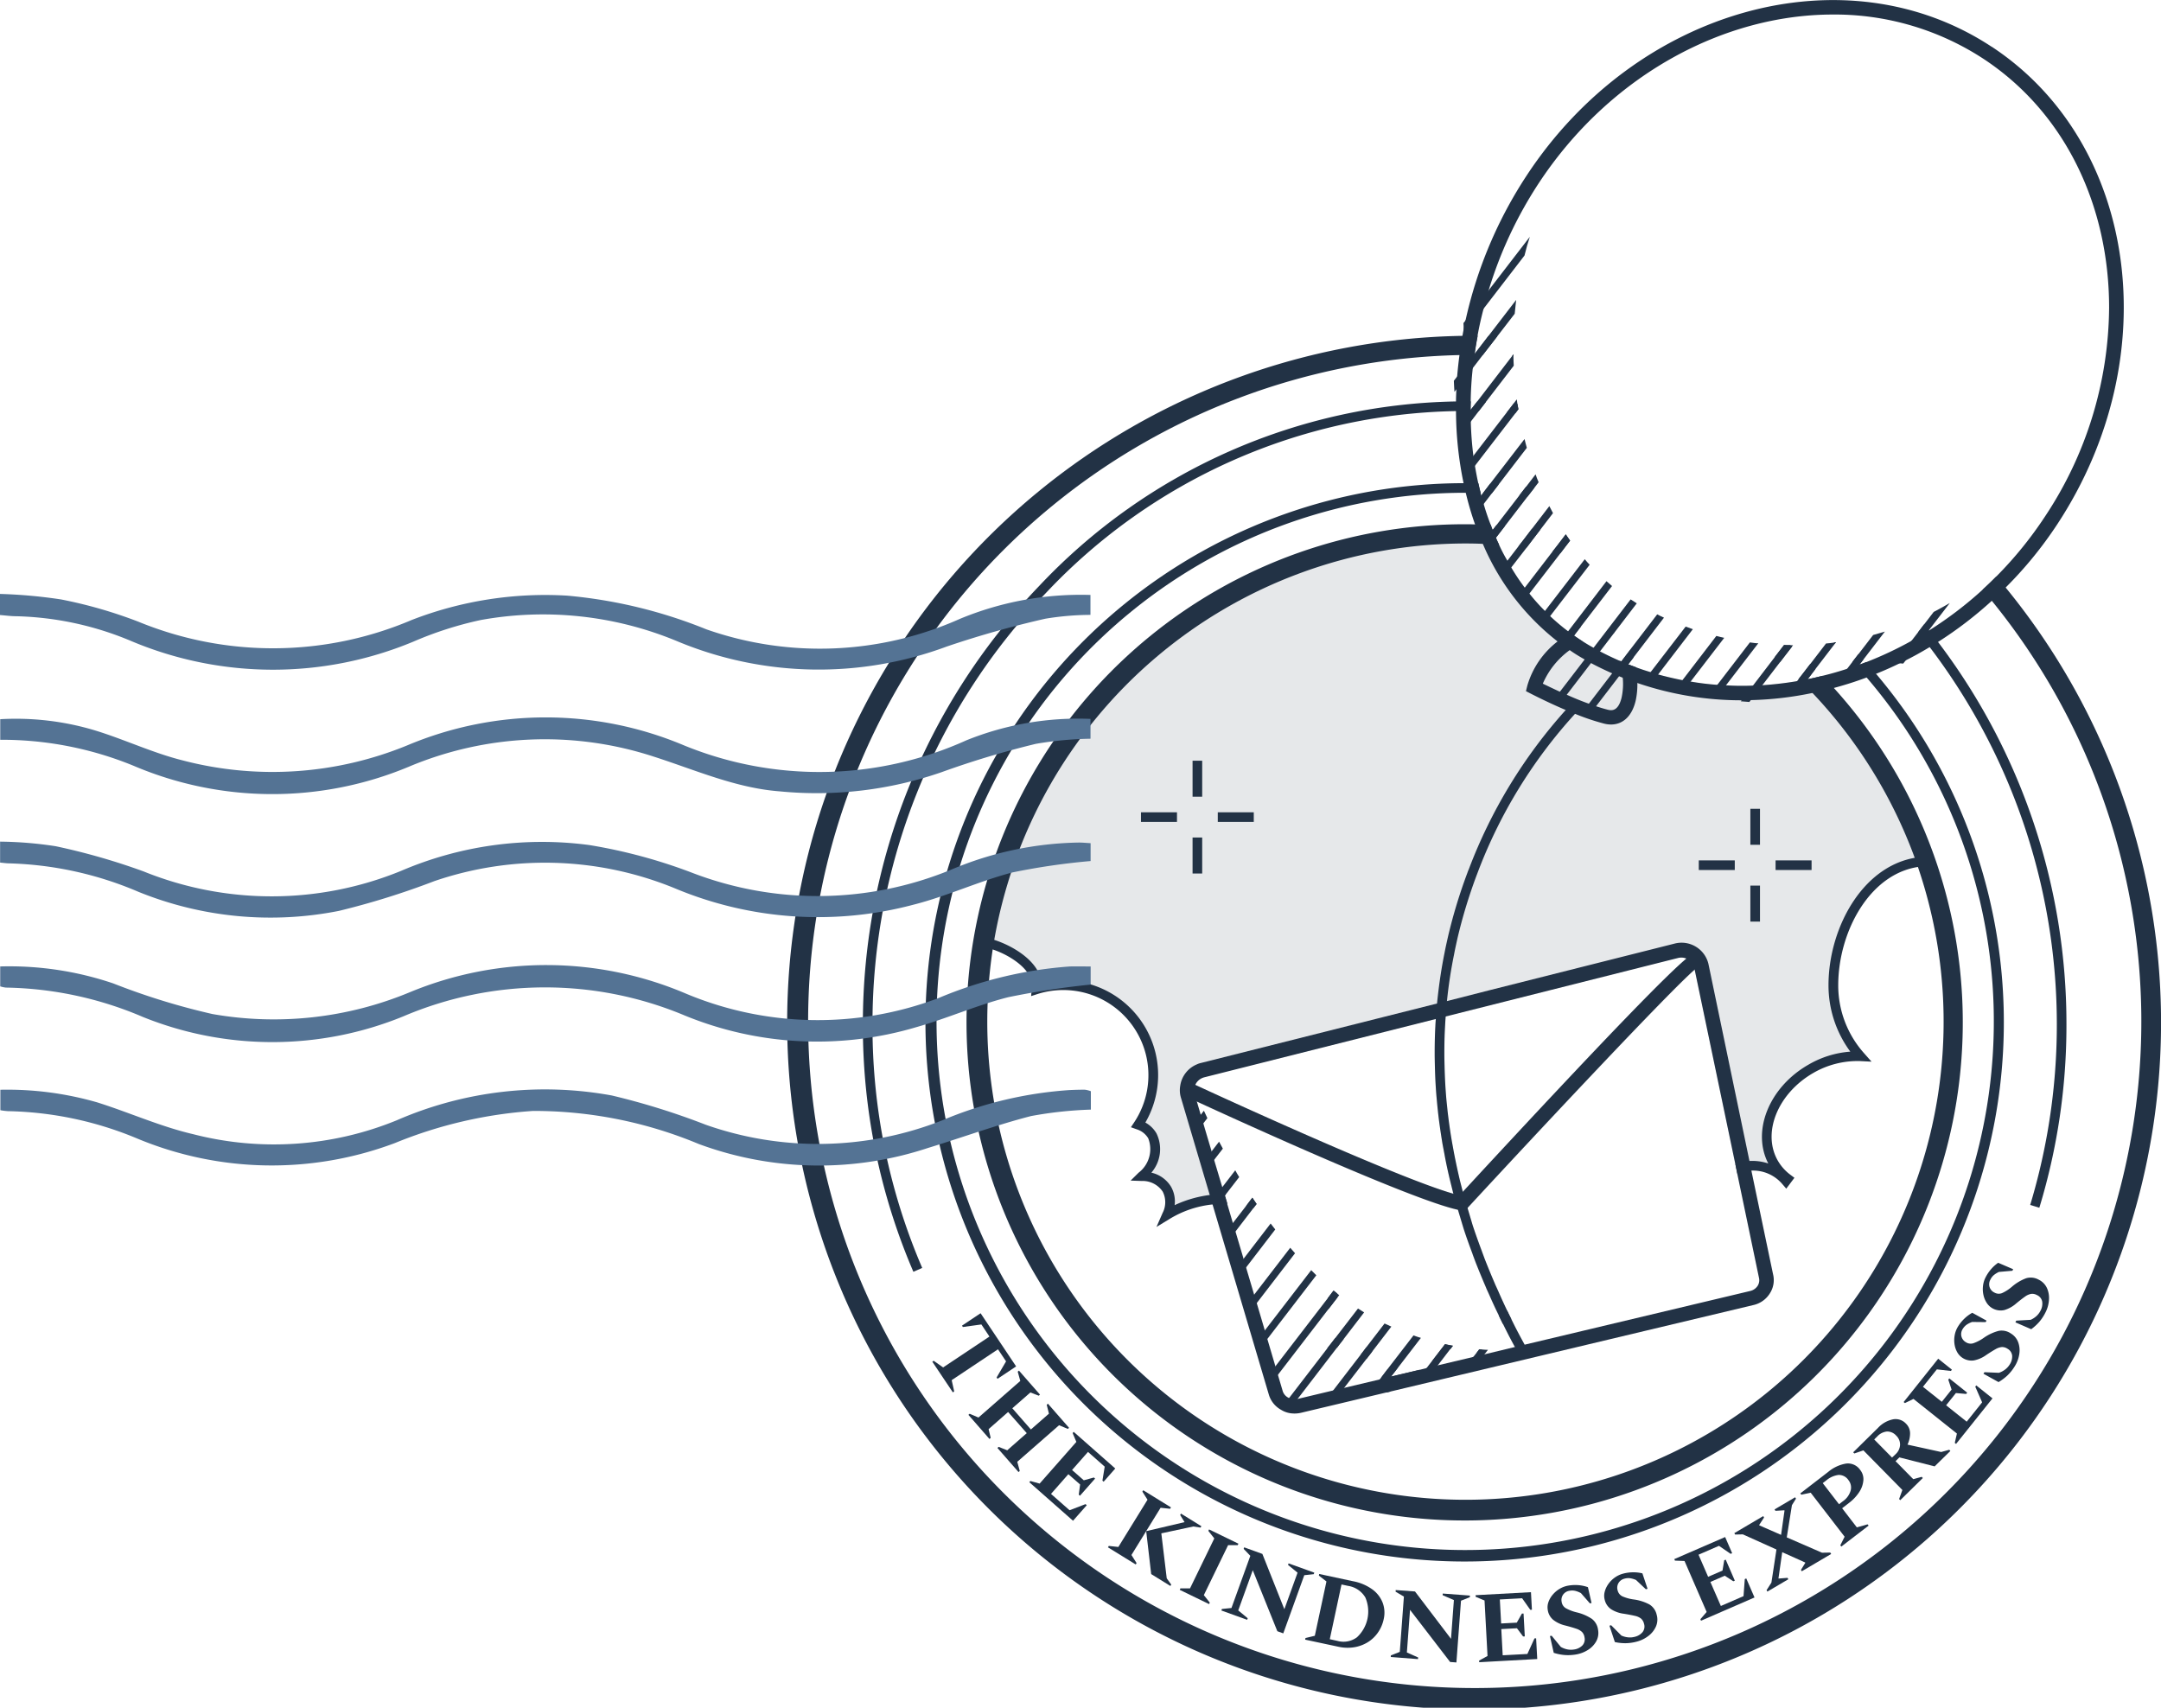 <svg xmlns="http://www.w3.org/2000/svg" width="126.003" height="99.576" viewBox="0 0 126.003 99.576">
  <g id="Group_633" data-name="Group 633" transform="translate(-204 -139.661)">
    <g id="Group_91" data-name="Group 91" transform="translate(233.83 -750.903)">
      <path id="Path_244" data-name="Path 244" d="M87.111,940.15c-.174-.219-.353-.432-.538-.645-.264.269-.533.527-.807.779q.278.32.538.639A38.868,38.868,0,1,1,55.271,926.6c.275-.006.555-.011.83-.011h.073c.151,0,.3,0,.454.006l.852-1.1c-.174-.006-.348-.011-.521-.011l-.8,1.043c.045-.353.107-.7.174-1.054h-.157c-.241,0-.488,0-.729.006A40.054,40.054,0,1,0,87.111,940.15Zm-28.772-13.5a.316.316,0,0,1,.073.006v-.1Z" transform="translate(0 -15.332)" fill="#223245"/>
      <g id="Group_84" data-name="Group 84" transform="translate(24.531 964.203)">
        <path id="Path_245" data-name="Path 245" d="M31.081,1029.941l.079-.053.552.388,2.7-1.8-.47-.706-1.078.149-.053-.079,1.085-.724,2.072,3.1-1.085.724-.053-.079.551-.938-.471-.705-2.7,1.8.147.658-.079.053Z" transform="translate(-31.081 -1024.181)" fill="#223245"/>
        <path id="Path_246" data-name="Path 246" d="M34.835,1035.666l.072-.063.515.22,2.438-2.134-.15-.54.072-.062,1.226,1.4-.072.062-.487-.188-1.054.922,1.083,1.236,1.053-.922-.13-.517.071-.063,1.231,1.406-.071.063-.511-.214-2.437,2.132.145.535-.072.063-1.23-1.406.071-.063.5.2,1.139-1L37.15,1035.5l-1.138,1,.122.509-.072.063Z" transform="translate(-32.73 -1026.806)" fill="#223245"/>
        <path id="Path_247" data-name="Path 247" d="M41.167,1042.39l.063-.071.539.151,2.141-2.43-.218-.515.062-.071,2.425,2.137-.678.77-.071-.063.133-.815-.975-.859-.929,1.055.685.6.587-.163.071.063-.882,1-.071-.063.08-.593-.686-.6-1.011,1.149,1.082.953.931-.357.071.063-.8.907Z" transform="translate(-35.511 -1029.602)" fill="#223245"/>
        <path id="Path_248" data-name="Path 248" d="M49.344,1048.855l.05-.081.557.059,1.7-2.753-.3-.473.05-.081,1.619,1-.05.081-.556-.059-1.7,2.754.3.472-.05.08Zm2.23-.943,2.237-.526-.257-.417.049-.081,1.19.737-.049.08-.421-.065-1.867.4.316,2.623.262.365-.049.08-1.12-.693Z" transform="translate(-39.103 -1032.27)" fill="#223245"/>
        <path id="Path_249" data-name="Path 249" d="M56.808,1053.124l.041-.086.56,0,1.415-2.913-.347-.439.041-.085,1.713.832-.042.085-.56,0-1.415,2.914.348.438-.042.085Z" transform="translate(-42.382 -1034.06)" fill="#223245"/>
        <path id="Path_250" data-name="Path 250" d="M61.138,1055.145l.031-.089.557-.057,1.1-3.041-.39-.406.033-.089,1.059.383,1.282,3.225.77-2.131-.556-.453.032-.089,1.5.541-.032.088-.552.06-1.225,3.392-.346-.125-1.433-3.558-.847,2.344.553.458-.033.09Z" transform="translate(-44.283 -1034.877)" fill="#223245"/>
        <path id="Path_251" data-name="Path 251" d="M69.849,1058.062l.02-.094.544-.132.678-3.166-.442-.344.021-.093,1.977.424a2.8,2.8,0,0,1,1.123.477,1.744,1.744,0,0,1,.6.778,1.66,1.66,0,0,1,.061.947,2.115,2.115,0,0,1-.345.8,2,2,0,0,1-.6.562,2.171,2.171,0,0,1-.789.286,2.442,2.442,0,0,1-.91-.031Zm2.491-3.137-.371-.08-.683,3.191.452.1a1.315,1.315,0,0,0,1.13-.21,2.054,2.054,0,0,0,.49-2.325A1.418,1.418,0,0,0,72.34,1054.925Z" transform="translate(-48.11 -1036.094)" fill="#223245"/>
        <path id="Path_252" data-name="Path 252" d="M78.75,1059.809l.007-.094.52-.205.239-3.224-.484-.286.007-.095,1.124.083,2.1,2.762.168-2.26-.657-.286.007-.095,1.586.118-.007.094-.515.206-.267,3.6-.367-.027-2.337-3.04-.184,2.485.657.292-.008.095Z" transform="translate(-52.019 -1036.829)" fill="#223245"/>
        <path id="Path_253" data-name="Path 253" d="M87.783,1060.21l-.005-.095.49-.27-.174-3.234-.516-.215-.005-.095,3.228-.175.056,1.024-.095.006-.476-.675-1.3.07.076,1.4.912-.049.3-.528.095,0,.072,1.333-.1,0-.358-.478-.912.049.082,1.528,1.439-.077.414-.908.095-.005.066,1.208Z" transform="translate(-55.895 -1036.926)" fill="#223245"/>
        <path id="Path_254" data-name="Path 254" d="M96.728,1059.43a2.706,2.706,0,0,1-.7.031,2.889,2.889,0,0,1-.606-.125l-.221-.979.1-.018.534.652a1.254,1.254,0,0,0,.375.143,1.068,1.068,0,0,0,.389.008.844.844,0,0,0,.491-.234.527.527,0,0,0,.127-.474.566.566,0,0,0-.145-.312.874.874,0,0,0-.341-.194q-.23-.08-.625-.183a1.811,1.811,0,0,1-.709-.329.921.921,0,0,1-.325-.59.911.911,0,0,1,.047-.467,1.359,1.359,0,0,1,.26-.433,1.579,1.579,0,0,1,.408-.335,1.474,1.474,0,0,1,.5-.177,2.381,2.381,0,0,1,.586-.024,2.2,2.2,0,0,1,.542.117l.212.926-.1.016-.518-.594a1.373,1.373,0,0,0-.326-.131.814.814,0,0,0-.335-.008.555.555,0,0,0-.373.217.543.543,0,0,0-.092.43.516.516,0,0,0,.237.367,2.5,2.5,0,0,0,.657.25,2.739,2.739,0,0,1,.867.375.946.946,0,0,1,.362.638,1.006,1.006,0,0,1-.111.68,1.4,1.4,0,0,1-.489.5A1.875,1.875,0,0,1,96.728,1059.43Z" transform="translate(-59.188 -1036.599)" fill="#223245"/>
        <path id="Path_255" data-name="Path 255" d="M102.873,1058.094a2.682,2.682,0,0,1-.688.1,2.926,2.926,0,0,1-.616-.067l-.316-.954.1-.027.594.6a1.233,1.233,0,0,0,.388.105,1.058,1.058,0,0,0,.388-.029.848.848,0,0,0,.465-.28.526.526,0,0,0,.08-.485.568.568,0,0,0-.174-.3.875.875,0,0,0-.359-.159c-.157-.037-.371-.078-.64-.122a1.81,1.81,0,0,1-.737-.258.921.921,0,0,1-.381-.555.909.909,0,0,1,0-.47,1.379,1.379,0,0,1,.216-.456,1.587,1.587,0,0,1,.374-.373,1.483,1.483,0,0,1,.477-.225,2.33,2.33,0,0,1,.58-.08,2.237,2.237,0,0,1,.551.062l.3.9-.1.026-.574-.541a1.4,1.4,0,0,0-.336-.1.83.83,0,0,0-.334.024.558.558,0,0,0-.349.253.543.543,0,0,0-.05.436.515.515,0,0,0,.273.341,2.475,2.475,0,0,0,.679.185,2.714,2.714,0,0,1,.9.289.944.944,0,0,1,.423.6,1.013,1.013,0,0,1-.044.688,1.406,1.406,0,0,1-.438.547A1.866,1.866,0,0,1,102.873,1058.094Z" transform="translate(-61.771 -1036.018)" fill="#223245"/>
        <path id="Path_256" data-name="Path 256" d="M109.792,1055.271l-.038-.087.366-.424-1.29-2.971-.559-.022-.038-.088,2.965-1.287.408.942-.086.038-.682-.467-1.192.517.56,1.289.838-.363.1-.6.087-.038.532,1.225-.087.037-.5-.325-.838.365.61,1.4,1.322-.574.073-.994.086-.039.482,1.111Z" transform="translate(-64.97 -1034.407)" fill="#223245"/>
        <path id="Path_257" data-name="Path 257" d="M116.4,1051.757l-.048-.081.283-.443.294-1.93-1.959-.883-.449.01-.048-.082,1.686-.994.048.082-.285.437.015.026,1.262.55.2-1.413-.012-.02-.519.031-.049-.082,1.2-.708.049.081-.237.381-.3,1.877,2.056.894.483-.009.049.082-1.712,1.009-.049-.081.254-.411-.012-.021-1.334-.6-.217,1.512,0,.026.526-.041.048.081Z" transform="translate(-67.709 -1032.591)" fill="#223245"/>
        <path id="Path_258" data-name="Path 258" d="M123.728,1047.587l-.058-.075.251-.5-1.978-2.565-.548.115-.058-.075,1.625-1.253a2.187,2.187,0,0,1,1.044-.487.866.866,0,0,1,.827.378.855.855,0,0,1,.181.6,1.447,1.447,0,0,1-.238.678,2.518,2.518,0,0,1-.6.639l-.4.311.858,1.114.628-.177.058.075Zm-1.083-3.7.949,1.231.226-.174a1.139,1.139,0,0,0,.453-.626.683.683,0,0,0-.125-.6.672.672,0,0,0-.582-.308,1.376,1.376,0,0,0-.723.326Z" transform="translate(-70.726 -1031.046)" fill="#223245"/>
        <path id="Path_259" data-name="Path 259" d="M129.58,1042.855l-.067-.068.19-.527-2.272-2.309-.529.18-.067-.068,1.446-1.423a1.654,1.654,0,0,1,.881-.5.825.825,0,0,1,.753.254.792.792,0,0,1,.237.553,1.522,1.522,0,0,1-.151.668l1.964.431.471-.13.067.068-.919.9-2.055-.524-.224.22,1.032,1.049.492-.134.067.067Zm-1.35-3.707-.169.166,1.04,1.057.2-.191a.8.8,0,0,0,.268-.556.72.72,0,0,0-.226-.534.7.7,0,0,0-.531-.24A.888.888,0,0,0,128.231,1039.148Z" transform="translate(-73.141 -1029.019)" fill="#223245"/>
        <path id="Path_260" data-name="Path 260" d="M135.134,1036.818l-.075-.059.124-.545-2.532-2.02-.5.243-.074-.06,2.015-2.527.8.639-.059.075-.82-.093-.81,1.016,1.1.876.57-.713-.192-.579.058-.073,1.044.832-.059.074-.6-.052-.57.714,1.2.955.9-1.127-.4-.913.058-.074.946.755Z" transform="translate(-75.441 -1026.263)" fill="#223245"/>
        <path id="Path_261" data-name="Path 261" d="M140.864,1030.207a2.653,2.653,0,0,1-.438.541,2.925,2.925,0,0,1-.5.369l-.879-.487.058-.09.842.036a1.266,1.266,0,0,0,.356-.186,1.065,1.065,0,0,0,.265-.284.848.848,0,0,0,.153-.522.523.523,0,0,0-.27-.41.561.561,0,0,0-.329-.1.887.887,0,0,0-.372.126q-.212.118-.552.345a1.814,1.814,0,0,1-.717.31.962.962,0,0,1-.975-.5,1.359,1.359,0,0,1-.151-.482,1.585,1.585,0,0,1,.022-.527,1.456,1.456,0,0,1,.2-.49,2.318,2.318,0,0,1,.372-.453,2.145,2.145,0,0,1,.446-.327l.833.458-.054.085-.788-.008a1.373,1.373,0,0,0-.314.156.826.826,0,0,0-.229.244.557.557,0,0,0-.085.423.541.541,0,0,0,.259.354.514.514,0,0,0,.432.067,2.478,2.478,0,0,0,.624-.324,2.723,2.723,0,0,1,.857-.4.941.941,0,0,1,.718.153,1.006,1.006,0,0,1,.433.535,1.381,1.381,0,0,1,.049.7A1.853,1.853,0,0,1,140.864,1030.207Z" transform="translate(-77.757 -1024.167)" fill="#223245"/>
        <path id="Path_262" data-name="Path 262" d="M143.98,1024.755a2.677,2.677,0,0,1-.382.582,2.969,2.969,0,0,1-.459.416l-.922-.4.049-.1.841-.048a1.27,1.27,0,0,0,.337-.219,1.071,1.071,0,0,0,.235-.31.848.848,0,0,0,.1-.534.522.522,0,0,0-.309-.381.563.563,0,0,0-.338-.068.87.87,0,0,0-.358.162q-.2.138-.516.4a1.823,1.823,0,0,1-.683.38.966.966,0,0,1-1.019-.4,1.379,1.379,0,0,1-.2-.466,1.567,1.567,0,0,1-.03-.527,1.442,1.442,0,0,1,.148-.506,2.379,2.379,0,0,1,.326-.487,2.158,2.158,0,0,1,.412-.37l.874.375-.044.09-.786.069a1.4,1.4,0,0,0-.3.186.81.81,0,0,0-.2.266.559.559,0,0,0-.045.43.54.54,0,0,0,.294.327.51.51,0,0,0,.436.024,2.461,2.461,0,0,0,.589-.384,2.724,2.724,0,0,1,.813-.481.944.944,0,0,1,.729.082,1.01,1.01,0,0,1,.484.49,1.4,1.4,0,0,1,.117.69A1.849,1.849,0,0,1,143.98,1024.755Z" transform="translate(-79.064 -1021.886)" fill="#223245"/>
      </g>
      <path id="Path_263" data-name="Path 263" d="M60.191,932.328l-.421.544c-.157-.006-.314-.006-.471-.006a.077.077,0,0,0-.05,0c-.1-.006-.2-.006-.3-.006-.168,0-.336,0-.5.006a33.653,33.653,0,0,0-23.91,10.6A36.246,36.246,0,0,0,24.421,968.67a35.617,35.617,0,0,0,2.9,14.159l-.516.224A36.228,36.228,0,0,1,23.86,968.67a36.827,36.827,0,0,1,10.273-25.6,34.181,34.181,0,0,1,24.314-10.766c.168-.006.331-.006.5-.006.123,0,.241,0,.364.006-.011.163-.011.325-.011.488l.376-.482C59.849,932.311,60.017,932.317,60.191,932.328Z" transform="translate(-3.378 -18.332)" fill="#223245"/>
      <path id="Path_264" data-name="Path 264" d="M91.484,932.856l-.179.236c-.168-.017-.336-.034-.5-.039l.409-.533a1.436,1.436,0,0,1,.219.023C91.445,932.649,91.467,932.75,91.484,932.856Z" transform="translate(-32.781 -18.429)" fill="#223245"/>
      <path id="Path_265" data-name="Path 265" d="M142.232,978.856a36.467,36.467,0,0,1-1.581,10.649l-.533-.163a36.382,36.382,0,0,0-5.865-32.535c-.129-.174-.264-.348-.4-.516-.039-.05-.079-.1-.123-.151s-.1-.129-.151-.191l.353-.46c.1.112.185.224.275.342.006,0,.006.006.011.011.174.219.348.443.521.667A36.835,36.835,0,0,1,142.232,978.856Z" transform="translate(-51.572 -28.518)" fill="#223245"/>
      <path id="Path_266" data-name="Path 266" d="M65.455,941.012l-.4.516c.163.017.325.034.488.056l.4-.516C65.78,941.045,65.617,941.029,65.455,941.012Zm20.4,10.907q-.286-.345-.589-.673c-.123.051-.247.1-.37.14l.23-.3c-.1-.107-.191-.213-.292-.314l-.348.449c.073.078.146.151.219.23.022.028.05.056.073.084.179.2.353.393.527.594a30.824,30.824,0,1,1-23.389-10.761h.028c.292,0,.578.006.869.017-.011-.034-.017-.073-.028-.107-.039-.151-.073-.3-.107-.46-.252-.006-.5-.011-.763-.011h-.1a31.439,31.439,0,1,0,24.039,11.108Zm-22.5-11.075-.415.544c.168.006.336.011.51.022l.415-.538C63.7,940.86,63.526,940.849,63.358,940.844ZM83.393,950.1l.067.067.067-.084Z" transform="translate(-6.303 -22.07)" fill="#223245"/>
      <path id="Path_267" data-name="Path 267" d="M52.065,984.9l-.191.247q.227.05.437.118C52.228,985.138,52.144,985.014,52.065,984.9Zm4.923,5.568c-.067-.05-.129-.1-.191-.151l-.1.123a5.5,5.5,0,0,1,.062.611l.258-.331.107-.14C57.084,990.543,57.034,990.5,56.989,990.465Zm1.234.892-1.329,1.727-.219.286a3.312,3.312,0,0,1,.527.006h.006l.191-.252,1.183-1.542C58.458,991.508,58.34,991.435,58.223,991.356Zm1.553.875-1.065,1.385-.163.219a2.882,2.882,0,0,1,.342.241l.168-.219,1.11-1.447C60.034,992.354,59.9,992.293,59.776,992.231Zm1.693.7-1.525,1.979-.174.23c.179.163.28-.084.325.2a.21.21,0,0,0,.006.056v.022c.006-.017.017-.034.022-.05a.269.269,0,0,1,.017-.039.534.534,0,0,1,.163-.2l.011-.011.264-.348h.006l1.307-1.7A4.13,4.13,0,0,1,61.469,992.926Zm1.834.51-.191.252a3.015,3.015,0,0,1,.353-.219Zm21.824-38.064c-.224-.235-.454-.477-.69-.712-.1-.1-.2-.2-.3-.3l-.224.286-.09.123h-.006c-.667.112-1.34.191-2.013.236l1.037-1.352.224-.292c-.1-.1-.213-.185-.32-.28l-.23.3-1.262,1.649h-.006a14.574,14.574,0,0,1-1.564-.017l1.862-2.423.017-.022a.191.191,0,0,1-.056-.006c-.146-.011-.286-.028-.432-.05l-1.9,2.473h-.006c-.516-.039-1.032-.1-1.542-.191l1.957-2.546c-.151-.034-.3-.067-.454-.107l-1.974,2.574q-.723-.143-1.43-.336l2.024-2.635-.421-.151-2.041,2.652c-.286-.084-.578-.179-.858-.286-.151-.056-.3-.112-.449-.168l.308-.4,1.778-2.322q-.193-.084-.387-.185l-1.565,2.041-.533.7c-.039-.017-.073-.028-.112-.045-.381-.168-.763-.348-1.133-.544l.807-1.054.034-.045,1.3-1.7c-.034-.017-.062-.039-.1-.056-.09-.056-.179-.112-.264-.168l-2.159,2.815c-.219-.118-.426-.241-.634-.376q-.252-.16-.5-.336l.4-.522,1.817-2.366c-.107-.09-.213-.179-.32-.28l-2.237,2.916a12.14,12.14,0,0,1-1.049-.886l2.3-2.989q-.151-.16-.286-.32l-2.316,3.011a11.091,11.091,0,0,1-.908-1.015l1.817-2.361.269-.353c-.151-.034-.308-.067-.46-.09l-.275.353-1.621,2.108a12.4,12.4,0,0,1-.791-1.183l.9-1.161.28-.37c-.157-.023-.314-.039-.477-.062l-.292.376-.634.824a9.044,9.044,0,0,1-.482-.925c-.067-.135-.129-.269-.185-.409l.006-.011a.008.008,0,0,0-.011,0c-.151-.017-.308-.022-.46-.028-.062-.006-.118-.011-.179-.011-.1-.006-.191-.011-.292-.011a34.749,34.749,0,0,0-5.821.275C39.678,949.176,36.37,970,36.37,970a3.817,3.817,0,0,1,.594.146c1.155.37,2.529,1.29,2.529,2.366,0,.078-.006.157-.011.241a5.169,5.169,0,0,1,1.57-.241,5.241,5.241,0,0,1,4.368,8.131,1.494,1.494,0,0,1,.813.65,2,2,0,0,1-.606,2.35,1.667,1.667,0,0,1,1.452.763,1.625,1.625,0,0,1,.011,1.492,6.332,6.332,0,0,1,2.574-.88,3.632,3.632,0,0,1,.432-.034,1.341,1.341,0,0,1,.213-.006.482.482,0,0,1,.09-.006h.129l-.062-.2.056-.073.774-1c-.079-.129-.157-.258-.23-.387l-.746.97-.477-1.592v-.006l.5-.645q-.109-.21-.219-.4l-.426.555-.4-1.346-.084-.292.224-.292c-.073-.151-.14-.3-.2-.432l-.174.224-.219-.746c2.462,1.133,12.561,5.737,15.2,6.3l.325,1.082c.157.488.336.981.522,1.475l.017.056c.056.151.112.3.174.465.185.471.387.959.594,1.441.045.118.1.23.151.342l.045.1c.179.409.359.8.55,1.183.034.073.067.146.1.213.006.011.011.028.017.039a3.651,3.651,0,0,0,.359-.185c.045-.028.1-.05.14-.073a.334.334,0,0,1-.022-.045c-.034-.067-.067-.14-.1-.207-.168-.348-.342-.718-.5-1.094l-.073-.163c-.05-.106-.1-.213-.146-.325q-.311-.723-.589-1.43c-.05-.14-.1-.275-.151-.409l-.017-.051c-.191-.51-.37-1.009-.533-1.5l-.3-1.009c4.525-4.9,11.787-12.639,13.256-13.907l2.372,11.344.056.275a2.482,2.482,0,0,1,.819-.174,2.543,2.543,0,0,1,2.08.886c.028-.045.062-.084.1-.129a2.947,2.947,0,0,1-.813-.908c-1.021-1.761-.056-4.222,2.153-5.5a5.394,5.394,0,0,1,2.9-.74,6.2,6.2,0,0,1-1.576-4.138c0-3.146,1.85-6.662,4.834-7.155v-.006c.135-.022.269-.039.409-.05A27.843,27.843,0,0,0,85.127,955.373ZM48.735,978.319a.79.79,0,0,1,.443-.437.76.76,0,0,1,.084-.028l13.5-3.4c-.011.146-.022.292-.028.443-.028.488-.039,1.015-.039,1.6,0,.224.006.443.011.69.017.757.056,1.435.118,2.063.017.185.034.37.056.561l.006.062c.067.589.157,1.222.264,1.879l.107.561c.1.555.224,1.127.364,1.693l.14.561a.682.682,0,0,0,.028.1C60.46,983.724,49.66,978.75,48.735,978.319Zm15.6,6.23c-.011-.039-.022-.073-.034-.118l-.135-.527c-.135-.566-.258-1.138-.364-1.7l-.1-.549c-.112-.645-.2-1.267-.264-1.845l-.006-.062c-.017-.185-.039-.364-.056-.544-.056-.622-.1-1.29-.112-2.052-.006-.219-.011-.437-.011-.656,0-.572.011-1.088.039-1.57.011-.2.022-.4.039-.617L76.9,970.894a.786.786,0,0,1,.493.039C76.43,971.724,73.582,974.539,64.335,984.549Z" transform="translate(-8.873 -24.493)" fill="#223245" opacity="0.11"/>
      <path id="Path_268" data-name="Path 268" d="M50.494,1003.292l.084.286c-.073-.006-.14-.006-.213-.006a5.165,5.165,0,0,0-.656.039,5.978,5.978,0,0,0-2.507.847l-.763.465.359-.819a1.356,1.356,0,0,0,.006-1.239,1.408,1.408,0,0,0-1.222-.623l-.65-.022.465-.46a1.73,1.73,0,0,0,.561-2.007,1.192,1.192,0,0,0-.667-.522l-.342-.123.2-.3a4.965,4.965,0,0,0-5.619-7.475l-.4.129.039-.421c.006-.073.011-.14.011-.213,0-1.065-1.738-2.052-2.888-2.237l.09-.555c1.172.191,3.236,1.228,3.353,2.664a5.518,5.518,0,0,1,6.056,8.136,1.685,1.685,0,0,1,.65.634,2.1,2.1,0,0,1-.3,2.288,1.8,1.8,0,0,1,1.15.824,1.715,1.715,0,0,1,.207,1.071,6.815,6.815,0,0,1,2.047-.594c.146-.017.292-.034.432-.039s.258-.011.387-.011h.045a.37.37,0,0,1,.078.006l-.056.073Z" transform="translate(-8.838 -42.816)" fill="#223245"/>
      <path id="Path_269" data-name="Path 269" d="M64.312,1015.474l-.185.241a3.55,3.55,0,0,0-.437-.112l.376-.494C64.144,1015.228,64.228,1015.351,64.312,1015.474Z" transform="translate(-20.873 -54.706)" fill="#223245"/>
      <path id="Path_270" data-name="Path 270" d="M72.228,1025.8c0-.2-.011-.392-.028-.589l.336-.443c.062.05.123.1.191.151.017.084.022.168.034.252l-.538.7A.272.272,0,0,0,72.228,1025.8Z" transform="translate(-24.611 -58.949)" fill="#223245"/>
      <path id="Path_271" data-name="Path 271" d="M72.61,1029.71a3.07,3.07,0,0,1,.5.039l-.4.521h-.006a2.324,2.324,0,0,0-.521.028l-.039.006Z" transform="translate(-24.589 -61.119)" fill="#223245"/>
      <path id="Path_272" data-name="Path 272" d="M75.946,1030.66a3.19,3.19,0,0,1,.348.241l-.342.443a2.89,2.89,0,0,0-.342-.241Z" transform="translate(-26.109 -61.536)" fill="#223245"/>
      <path id="Path_273" data-name="Path 273" d="M80.037,1032.871q-.16.109-.32.2a1.571,1.571,0,0,1-.813.2c-.241.011-.275.011-.342.191l-.264.69-.219.05-.039-.522-.022-.263a.507.507,0,0,1-.112-.034.435.435,0,0,1-.107-.079l.342-.449a.006.006,0,0,1,.006.006.391.391,0,0,1,.157.011.715.715,0,0,1,.471-.151l-.421.549Z" transform="translate(-27.071 -62.441)" fill="#223245"/>
      <path id="Path_274" data-name="Path 274" d="M83.8,1030.34c.151.034.3.067.46.09l-.14.185h-.006a9.908,9.908,0,0,0-1.077.718Z" transform="translate(-29.372 -61.396)" fill="#223245"/>
      <path id="Path_275" data-name="Path 275" d="M88.06,1031.274l.05.23-.129-.129-.135-.14-.157-.163.151-.2a1.179,1.179,0,0,0,.14.011l.062.3.017.084Z" transform="translate(-31.415 -61.629)" fill="#223245"/>
      <path id="Path_276" data-name="Path 276" d="M90.564,1027.057c.056.107.1.2.146.292-.039.022-.084.045-.123.067a4.006,4.006,0,0,1-.37.2h-.006c-.045-.1-.09-.191-.14-.292-.034-.067-.067-.14-.1-.213.107-.051.219-.107.336-.174a1.373,1.373,0,0,1,.157-.084C90.5,1026.917,90.531,1026.99,90.564,1027.057Z" transform="translate(-32.416 -59.863)" fill="#223245"/>
      <path id="Path_277" data-name="Path 277" d="M120.584,987.151a5.937,5.937,0,0,0,1.5,3.953l.443.5-.667-.034a5.148,5.148,0,0,0-2.742.7c-2.069,1.2-2.989,3.493-2.052,5.114a2.724,2.724,0,0,0,.74.824l.224.168-.477.634-.224-.263a2.243,2.243,0,0,0-1.811-.791,2.212,2.212,0,0,0-.819.174l-.056-.28-.056-.275a2.826,2.826,0,0,1,.819-.18,2.946,2.946,0,0,1,1.1.146c-.976-1.884.039-4.436,2.327-5.753a5.666,5.666,0,0,1,2.456-.768,6.515,6.515,0,0,1-1.273-3.869c0-3.415,2.1-7.245,5.507-7.492l.039.555C122.491,980.439,120.584,983.989,120.584,987.151Z" transform="translate(-43.231 -39.135)" fill="#223245"/>
      <path id="Path_278" data-name="Path 278" d="M80.811,952.016c.017.011.028.022.039.028l.017-.022A.191.191,0,0,1,80.811,952.016Zm-13.138-6.673-.5.656-.292.376c.163.011.325.034.488.056l.28-.37.5-.651C67.992,945.383,67.83,945.36,67.673,945.343Zm1.979.331h-.011l-.488.639-.275.353c.157.028.308.056.465.09l.269-.353.286-.37C69.815,945.915,69.73,945.8,69.652,945.674Zm13.066,6.454c-.118.006-.236,0-.348-.006l-.32.415-.23.3.325.275.224-.292.46-.594C82.79,952.19,82.757,952.157,82.717,952.129Zm2.551,2.49c-.213-.241-.432-.471-.656-.7-.286.073-.572.14-.864.2l.46-.606c-.1-.1-.2-.2-.3-.3l-.465.606-.224.286c.028.028.062.056.09.09.073.067.146.14.219.213.168.168.331.336.493.5a27.923,27.923,0,0,1,6.067,9.892v.006a27.881,27.881,0,1,1-54.174,9.275,28.21,28.21,0,0,1,.359-4.486A27.928,27.928,0,0,1,63.792,946.2c.342,0,.69.006,1.026.023q.479.008.942.05c-.067-.135-.129-.269-.185-.409l.006-.011.527-.684-.51-.034-.213.275a2.586,2.586,0,0,1-.107-.292c-.3-.017-.606-.028-.914-.028-.191-.011-.381-.011-.572-.011a29.045,29.045,0,1,0,21.477,9.538Z" transform="translate(-8.179 -23.946)" fill="#223245"/>
      <g id="Group_86" data-name="Group 86" transform="translate(38.962 890.565)">
        <path id="Path_279" data-name="Path 279" d="M91.405,1007.917l-1.262-6.034-.056-.28-.056-.28-2.394-11.5a1.611,1.611,0,0,0-1.968-1.178l-10.75,2.708L72.385,992l-.572.14-13.783,3.471a1.021,1.021,0,0,0-.224.079,1.6,1.6,0,0,0-.964,1.234,1.508,1.508,0,0,0,.028.667l1.693,5.72.084.275.079.275L62,1014.921a1.5,1.5,0,0,0,.718.908,1.425,1.425,0,0,0,.594.207c.067.006.135.011.2.011a1.727,1.727,0,0,0,.381-.045l4.968-1.183.219-.05,21.18-5.047a1.52,1.52,0,0,0,.976-.706A1.421,1.421,0,0,0,91.405,1007.917Zm-.886.667a.709.709,0,0,1-.454.32l-13.144,3.129-.566.135-1.766.426h-.006l-.1.022-.2.051-.348.078-2.075.493-.65.157-.393.1-1.682.4-.017.006-.045.011-.387.1-.2.045h-.006l-2.075.493-.645.151-2.064.493h-.011a.8.8,0,0,1-.286.017.627.627,0,0,1-.213-.067.26.26,0,0,1-.056-.028.654.654,0,0,1-.325-.415l-.269-.908-.146-.5-.471-1.593-.146-.493v-.006l-.471-1.593-.045-.14-.107-.353-.471-1.587-.146-.5v-.006l-.471-1.587-.151-.494-.325-1.1-.084-.286-.062-.2-.022-.079-.123-.415-.477-1.593v-.005l-.146-.493-.4-1.346-.084-.292-.151-.5-.219-.746-.151-.5a.71.71,0,0,1-.006-.308.576.576,0,0,1,.045-.168.79.79,0,0,1,.443-.437.761.761,0,0,1,.084-.028l13.5-3.4.572-.146,13.565-3.415a.785.785,0,0,1,.493.039h.006a.8.8,0,0,1,.1.05.757.757,0,0,1,.342.46l.028.146,2.372,11.344.056.275.056.28,1.262,6.051A.618.618,0,0,1,90.519,1008.585Z" transform="translate(-56.816 -933.626)" fill="#223245"/>
        <path id="Path_280" data-name="Path 280" d="M101.984,956.326l-.034.045.011-.051C101.967,956.32,101.978,956.326,101.984,956.326Z" transform="translate(-76.641 -919.447)" fill="#223245"/>
        <path id="Path_281" data-name="Path 281" d="M99.3,958.974a4.352,4.352,0,0,1-.1,1.049c-.213.886-.735,1.379-1.436,1.379a1.676,1.676,0,0,1-.393-.05,13.215,13.215,0,0,1-1.7-.572c-.185-.073-.37-.146-.55-.224-1.071-.454-1.963-.92-2.024-.948l-.292-.151.079-.32a5.027,5.027,0,0,1,1.772-2.585c.14-.112.275-.219.4-.308.107-.078.213-.151.308-.213a7.04,7.04,0,0,1,.628-.37l.017.034-.4.522q.252.177.5.336a6.923,6.923,0,0,0-.751.51,4.712,4.712,0,0,0-1.57,1.957c.23.112.583.28.993.471.123.056.258.118.4.174.409.185.858.37,1.3.527.14.056.28.1.415.146.236.078.46.146.673.2.185.045.606.146.813-.706a3.8,3.8,0,0,0,.067-1.161,2.9,2.9,0,0,0-.039-.308,3.151,3.151,0,0,0-.112-.538.575.575,0,0,0-.039-.14c.039.017.073.028.112.045l.533-.7a3.072,3.072,0,0,1,.174.465l-.308.4c.146.056.3.112.449.168A6.367,6.367,0,0,1,99.3,958.974Z" transform="translate(-72.622 -919.157)" fill="#223245"/>
        <path id="Path_282" data-name="Path 282" d="M95.062,929.085a.578.578,0,0,1,.039.14l.073-.1C95.135,929.114,95.1,929.1,95.062,929.085Zm-1.424-.7-.084-.05c-.219-.118-.426-.241-.634-.376a6.934,6.934,0,0,0-.751.51c.28.2.572.376.869.544.062.039.129.073.2.112s.118.062.174.1l.521-.679Zm1.424.7a.578.578,0,0,1,.039.14l.073-.1C95.135,929.114,95.1,929.1,95.062,929.085Zm-1.424-.7-.084-.05c-.219-.118-.426-.241-.634-.376a6.934,6.934,0,0,0-.751.51c.28.2.572.376.869.544.062.039.129.073.2.112s.118.062.174.1l.521-.679Zm1.424.7a.578.578,0,0,1,.039.14l.073-.1C95.135,929.114,95.1,929.1,95.062,929.085Zm-1.424-.7-.084-.05c-.219-.118-.426-.241-.634-.376a6.934,6.934,0,0,0-.751.51c.28.2.572.376.869.544.062.039.129.073.2.112s.118.062.174.1l.521-.679Zm15.3,1.082c-.022-.028-.05-.056-.073-.084-.179.062-.353.123-.533.179-.477.157-.953.292-1.436.409-.286.073-.572.14-.864.2h-.006c-.146.028-.292.056-.437.078a1.02,1.02,0,0,1-.179.034h-.006c-.667.112-1.34.191-2.013.235-.185.011-.364.017-.55.022h-.006a14.543,14.543,0,0,1-1.564-.017c-.168-.006-.342-.017-.51-.028h-.006c-.516-.039-1.032-.1-1.542-.191-.157-.022-.314-.051-.471-.079q-.723-.143-1.43-.336c-.146-.045-.292-.084-.437-.135-.286-.084-.578-.179-.858-.286-.151-.056-.3-.112-.449-.168l-.4-.168c-.039-.017-.073-.028-.112-.045-.381-.168-.763-.348-1.133-.544l-.292-.157-.084-.05c-.219-.118-.426-.241-.634-.376q-.252-.16-.5-.336a2.56,2.56,0,0,1-.247-.185.368.368,0,0,1-.1-.067,12.129,12.129,0,0,1-1.049-.886c-.107-.1-.207-.2-.3-.3a11.106,11.106,0,0,1-.908-1.015c-.1-.112-.179-.224-.269-.342a12.415,12.415,0,0,1-.791-1.183,3.927,3.927,0,0,1-.224-.393,9.037,9.037,0,0,1-.482-.925c-.067-.135-.129-.269-.185-.409-.006-.006-.006-.006-.006-.011-.067-.146-.129-.292-.185-.443a2.578,2.578,0,0,1-.107-.292c-.157-.4-.292-.8-.415-1.222v-.006c-.05-.168-.1-.331-.14-.5-.011-.039-.022-.078-.034-.123-.292-.011-.578-.017-.869-.017.011.039.017.073.028.112a17.816,17.816,0,0,0,.516,1.733c.09.241.179.477.275.712.056.14.112.28.179.421a14.281,14.281,0,0,0,4.351,5.68,1.309,1.309,0,0,0,.107.078c.112.09.224.174.342.252.084.062.174.123.264.179.28.2.572.376.869.544.062.039.129.073.2.112s.118.062.174.1c.409.219.819.415,1.239.6.129.056.264.112.4.168l.207.084c.28.112.566.219.852.308a18.729,18.729,0,0,0,6.079,1.009h.028c.174,0,.342,0,.516-.011a19.816,19.816,0,0,0,3.578-.415c.14-.022.28-.05.415-.084.28-.062.561-.135.836-.207.645-.174,1.284-.376,1.912-.611C109.294,929.859,109.12,929.663,108.941,929.467Zm0,0c-.022-.028-.05-.056-.073-.084-.179.062-.353.123-.533.179-.477.157-.953.292-1.436.409-.286.073-.572.14-.864.2h-.006c-.146.028-.292.056-.437.078a1.02,1.02,0,0,1-.179.034h-.006c-.667.112-1.34.191-2.013.235-.185.011-.364.017-.55.022h-.006a14.543,14.543,0,0,1-1.564-.017c-.168-.006-.342-.017-.51-.028h-.006c-.516-.039-1.032-.1-1.542-.191-.157-.022-.314-.051-.471-.079q-.723-.143-1.43-.336c-.146-.045-.292-.084-.437-.135-.286-.084-.578-.179-.858-.286-.151-.056-.3-.112-.449-.168l-.4-.168c-.039-.017-.073-.028-.112-.045-.381-.168-.763-.348-1.133-.544l-.292-.157-.084-.05c-.219-.118-.426-.241-.634-.376q-.252-.16-.5-.336a2.56,2.56,0,0,1-.247-.185.368.368,0,0,1-.1-.067,12.129,12.129,0,0,1-1.049-.886c-.107-.1-.207-.2-.3-.3a11.106,11.106,0,0,1-.908-1.015c-.1-.112-.179-.224-.269-.342a12.415,12.415,0,0,1-.791-1.183,3.927,3.927,0,0,1-.224-.393,9.037,9.037,0,0,1-.482-.925c-.067-.135-.129-.269-.185-.409-.006-.006-.006-.006-.006-.011-.067-.146-.129-.292-.185-.443a2.578,2.578,0,0,1-.107-.292c-.157-.4-.292-.8-.415-1.222v-.006c-.05-.168-.1-.331-.14-.5-.011-.039-.022-.078-.034-.123-.292-.011-.578-.017-.869-.017.011.039.017.073.028.112a17.816,17.816,0,0,0,.516,1.733c.09.241.179.477.275.712.056.14.112.28.179.421a14.281,14.281,0,0,0,4.351,5.68,1.309,1.309,0,0,0,.107.078c.112.09.224.174.342.252.084.062.174.123.264.179.28.2.572.376.869.544.062.039.129.073.2.112s.118.062.174.1c.409.219.819.415,1.239.6.129.056.264.112.4.168l.207.084c.28.112.566.219.852.308a18.729,18.729,0,0,0,6.079,1.009h.028c.174,0,.342,0,.516-.011a19.816,19.816,0,0,0,3.578-.415c.14-.022.28-.05.415-.084.28-.062.561-.135.836-.207.645-.174,1.284-.376,1.912-.611C109.294,929.859,109.12,929.663,108.941,929.467Zm0,0c-.022-.028-.05-.056-.073-.084-.179.062-.353.123-.533.179-.477.157-.953.292-1.436.409-.286.073-.572.14-.864.2h-.006c-.146.028-.292.056-.437.078a1.02,1.02,0,0,1-.179.034h-.006c-.667.112-1.34.191-2.013.235-.185.011-.364.017-.55.022h-.006a14.543,14.543,0,0,1-1.564-.017c-.168-.006-.342-.017-.51-.028h-.006c-.516-.039-1.032-.1-1.542-.191-.157-.022-.314-.051-.471-.079q-.723-.143-1.43-.336c-.146-.045-.292-.084-.437-.135-.286-.084-.578-.179-.858-.286-.151-.056-.3-.112-.449-.168l-.4-.168c-.039-.017-.073-.028-.112-.045-.381-.168-.763-.348-1.133-.544l-.292-.157-.084-.05c-.219-.118-.426-.241-.634-.376q-.252-.16-.5-.336a2.56,2.56,0,0,1-.247-.185.368.368,0,0,1-.1-.067,12.129,12.129,0,0,1-1.049-.886c-.107-.1-.207-.2-.3-.3a11.106,11.106,0,0,1-.908-1.015c-.1-.112-.179-.224-.269-.342a12.415,12.415,0,0,1-.791-1.183,3.927,3.927,0,0,1-.224-.393,9.037,9.037,0,0,1-.482-.925c-.067-.135-.129-.269-.185-.409-.006-.006-.006-.006-.006-.011-.067-.146-.129-.292-.185-.443a2.578,2.578,0,0,1-.107-.292c-.157-.4-.292-.8-.415-1.222v-.006c-.05-.168-.1-.331-.14-.5-.011-.039-.022-.078-.034-.123-.292-.011-.578-.017-.869-.017.011.039.017.073.028.112a17.816,17.816,0,0,0,.516,1.733c.09.241.179.477.275.712.056.14.112.28.179.421a14.281,14.281,0,0,0,4.351,5.68,1.309,1.309,0,0,0,.107.078c.112.09.224.174.342.252.084.062.174.123.264.179.28.2.572.376.869.544.062.039.129.073.2.112s.118.062.174.1c.409.219.819.415,1.239.6.129.056.264.112.4.168l.207.084c.28.112.566.219.852.308a18.729,18.729,0,0,0,6.079,1.009h.028c.174,0,.342,0,.516-.011a19.816,19.816,0,0,0,3.578-.415c.14-.022.28-.05.415-.084.28-.062.561-.135.836-.207.645-.174,1.284-.376,1.912-.611C109.294,929.859,109.12,929.663,108.941,929.467Zm0,0c-.022-.028-.05-.056-.073-.084-.179.062-.353.123-.533.179-.477.157-.953.292-1.436.409-.286.073-.572.14-.864.2h-.006c-.146.028-.292.056-.437.078a1.02,1.02,0,0,1-.179.034h-.006c-.667.112-1.34.191-2.013.235-.185.011-.364.017-.55.022h-.006a14.543,14.543,0,0,1-1.564-.017c-.168-.006-.342-.017-.51-.028h-.006c-.516-.039-1.032-.1-1.542-.191-.157-.022-.314-.051-.471-.079q-.723-.143-1.43-.336c-.146-.045-.292-.084-.437-.135-.286-.084-.578-.179-.858-.286-.151-.056-.3-.112-.449-.168l-.4-.168c-.039-.017-.073-.028-.112-.045-.381-.168-.763-.348-1.133-.544l-.292-.157-.084-.05c-.219-.118-.426-.241-.634-.376q-.252-.16-.5-.336a2.56,2.56,0,0,1-.247-.185.368.368,0,0,1-.1-.067,12.129,12.129,0,0,1-1.049-.886c-.107-.1-.207-.2-.3-.3a11.106,11.106,0,0,1-.908-1.015c-.1-.112-.179-.224-.269-.342a12.415,12.415,0,0,1-.791-1.183,3.927,3.927,0,0,1-.224-.393,9.037,9.037,0,0,1-.482-.925c-.067-.135-.129-.269-.185-.409-.006-.006-.006-.006-.006-.011-.067-.146-.129-.292-.185-.443a2.578,2.578,0,0,1-.107-.292c-.157-.4-.292-.8-.415-1.222v-.006c-.05-.168-.1-.331-.14-.5-.011-.039-.022-.078-.034-.123-.292-.011-.578-.017-.869-.017.011.039.017.073.028.112a17.816,17.816,0,0,0,.516,1.733c.09.241.179.477.275.712.056.14.112.28.179.421a14.281,14.281,0,0,0,4.351,5.68,1.309,1.309,0,0,0,.107.078c.112.09.224.174.342.252.084.062.174.123.264.179.28.2.572.376.869.544.062.039.129.073.2.112s.118.062.174.1c.409.219.819.415,1.239.6.129.056.264.112.4.168l.207.084c.28.112.566.219.852.308a18.729,18.729,0,0,0,6.079,1.009h.028c.174,0,.342,0,.516-.011a19.816,19.816,0,0,0,3.578-.415c.14-.022.28-.05.415-.084.28-.062.561-.135.836-.207.645-.174,1.284-.376,1.912-.611C109.294,929.859,109.12,929.663,108.941,929.467Zm0,0c-.022-.028-.05-.056-.073-.084-.179.062-.353.123-.533.179-.477.157-.953.292-1.436.409-.286.073-.572.14-.864.2h-.006c-.146.028-.292.056-.437.078a1.02,1.02,0,0,1-.179.034h-.006c-.667.112-1.34.191-2.013.235-.185.011-.364.017-.55.022h-.006a14.543,14.543,0,0,1-1.564-.017c-.168-.006-.342-.017-.51-.028h-.006c-.516-.039-1.032-.1-1.542-.191-.157-.022-.314-.051-.471-.079q-.723-.143-1.43-.336c-.146-.045-.292-.084-.437-.135-.286-.084-.578-.179-.858-.286-.151-.056-.3-.112-.449-.168l-.4-.168c-.039-.017-.073-.028-.112-.045-.381-.168-.763-.348-1.133-.544l-.292-.157-.084-.05c-.219-.118-.426-.241-.634-.376q-.252-.16-.5-.336a2.56,2.56,0,0,1-.247-.185.368.368,0,0,1-.1-.067,12.129,12.129,0,0,1-1.049-.886c-.107-.1-.207-.2-.3-.3a11.106,11.106,0,0,1-.908-1.015c-.1-.112-.179-.224-.269-.342a12.415,12.415,0,0,1-.791-1.183,3.927,3.927,0,0,1-.224-.393,9.037,9.037,0,0,1-.482-.925c-.067-.135-.129-.269-.185-.409-.006-.006-.006-.006-.006-.011-.067-.146-.129-.292-.185-.443a2.578,2.578,0,0,1-.107-.292c-.157-.4-.292-.8-.415-1.222v-.006c-.05-.168-.1-.331-.14-.5-.011-.039-.022-.078-.034-.123-.292-.011-.578-.017-.869-.017.011.039.017.073.028.112a17.816,17.816,0,0,0,.516,1.733c.09.241.179.477.275.712.056.14.112.28.179.421a14.281,14.281,0,0,0,4.351,5.68,1.309,1.309,0,0,0,.107.078c.112.09.224.174.342.252.084.062.174.123.264.179.28.2.572.376.869.544.062.039.129.073.2.112s.118.062.174.1c.409.219.819.415,1.239.6.129.056.264.112.4.168l.207.084c.28.112.566.219.852.308a18.729,18.729,0,0,0,6.079,1.009h.028c.174,0,.342,0,.516-.011a19.816,19.816,0,0,0,3.578-.415c.14-.022.28-.05.415-.084.28-.062.561-.135.836-.207.645-.174,1.284-.376,1.912-.611C109.294,929.859,109.12,929.663,108.941,929.467Zm0,0c-.022-.028-.05-.056-.073-.084-.179.062-.353.123-.533.179-.477.157-.953.292-1.436.409-.286.073-.572.14-.864.2h-.006c-.146.028-.292.056-.437.078a1.02,1.02,0,0,1-.179.034h-.006c-.667.112-1.34.191-2.013.235-.185.011-.364.017-.55.022h-.006a14.543,14.543,0,0,1-1.564-.017c-.168-.006-.342-.017-.51-.028h-.006c-.516-.039-1.032-.1-1.542-.191-.157-.022-.314-.051-.471-.079q-.723-.143-1.43-.336c-.146-.045-.292-.084-.437-.135-.286-.084-.578-.179-.858-.286-.151-.056-.3-.112-.449-.168l-.4-.168c-.039-.017-.073-.028-.112-.045-.381-.168-.763-.348-1.133-.544l-.292-.157-.084-.05c-.219-.118-.426-.241-.634-.376q-.252-.16-.5-.336a2.56,2.56,0,0,1-.247-.185.368.368,0,0,1-.1-.067,12.129,12.129,0,0,1-1.049-.886c-.107-.1-.207-.2-.3-.3a11.106,11.106,0,0,1-.908-1.015c-.1-.112-.179-.224-.269-.342a12.415,12.415,0,0,1-.791-1.183,3.927,3.927,0,0,1-.224-.393,9.037,9.037,0,0,1-.482-.925c-.067-.135-.129-.269-.185-.409-.006-.006-.006-.006-.006-.011-.067-.146-.129-.292-.185-.443a2.578,2.578,0,0,1-.107-.292c-.157-.4-.292-.8-.415-1.222v-.006c-.05-.168-.1-.331-.14-.5-.011-.039-.022-.078-.034-.123-.292-.011-.578-.017-.869-.017.011.039.017.073.028.112a17.816,17.816,0,0,0,.516,1.733c.09.241.179.477.275.712.056.14.112.28.179.421a14.281,14.281,0,0,0,4.351,5.68,1.309,1.309,0,0,0,.107.078c.112.09.224.174.342.252.084.062.174.123.264.179.28.2.572.376.869.544.062.039.129.073.2.112s.118.062.174.1c.409.219.819.415,1.239.6.129.056.264.112.4.168l.207.084c.28.112.566.219.852.308a18.729,18.729,0,0,0,6.079,1.009h.028c.174,0,.342,0,.516-.011a19.816,19.816,0,0,0,3.578-.415c.14-.022.28-.05.415-.084.28-.062.561-.135.836-.207.645-.174,1.284-.376,1.912-.611C109.294,929.859,109.12,929.663,108.941,929.467Zm0,0c-.022-.028-.05-.056-.073-.084-.179.062-.353.123-.533.179-.477.157-.953.292-1.436.409-.286.073-.572.14-.864.2h-.006c-.146.028-.292.056-.437.078a1.02,1.02,0,0,1-.179.034h-.006c-.667.112-1.34.191-2.013.235-.185.011-.364.017-.55.022h-.006a14.543,14.543,0,0,1-1.564-.017c-.168-.006-.342-.017-.51-.028h-.006c-.516-.039-1.032-.1-1.542-.191-.157-.022-.314-.051-.471-.079q-.723-.143-1.43-.336c-.146-.045-.292-.084-.437-.135-.286-.084-.578-.179-.858-.286-.151-.056-.3-.112-.449-.168l-.4-.168c-.039-.017-.073-.028-.112-.045-.381-.168-.763-.348-1.133-.544l-.292-.157-.084-.05c-.219-.118-.426-.241-.634-.376q-.252-.16-.5-.336a2.56,2.56,0,0,1-.247-.185.368.368,0,0,1-.1-.067,12.129,12.129,0,0,1-1.049-.886c-.107-.1-.207-.2-.3-.3a11.106,11.106,0,0,1-.908-1.015c-.1-.112-.179-.224-.269-.342a12.415,12.415,0,0,1-.791-1.183,3.927,3.927,0,0,1-.224-.393,9.037,9.037,0,0,1-.482-.925c-.067-.135-.129-.269-.185-.409-.006-.006-.006-.006-.006-.011-.067-.146-.129-.292-.185-.443a2.578,2.578,0,0,1-.107-.292c-.157-.4-.292-.8-.415-1.222v-.006c-.05-.168-.1-.331-.14-.5-.011-.039-.022-.078-.034-.123-.292-.011-.578-.017-.869-.017.011.039.017.073.028.112a17.816,17.816,0,0,0,.516,1.733c.09.241.179.477.275.712.056.14.112.28.179.421a14.281,14.281,0,0,0,4.351,5.68,1.309,1.309,0,0,0,.107.078c.112.09.224.174.342.252.084.062.174.123.264.179.28.2.572.376.869.544.062.039.129.073.2.112s.118.062.174.1c.409.219.819.415,1.239.6.129.056.264.112.4.168l.207.084c.28.112.566.219.852.308a18.729,18.729,0,0,0,6.079,1.009h.028c.174,0,.342,0,.516-.011a19.816,19.816,0,0,0,3.578-.415c.14-.022.28-.05.415-.084.28-.062.561-.135.836-.207.645-.174,1.284-.376,1.912-.611C109.294,929.859,109.12,929.663,108.941,929.467Zm0,0c-.022-.028-.05-.056-.073-.084-.179.062-.353.123-.533.179-.477.157-.953.292-1.436.409-.286.073-.572.14-.864.2h-.006c-.146.028-.292.056-.437.078a1.02,1.02,0,0,1-.179.034h-.006c-.667.112-1.34.191-2.013.235-.185.011-.364.017-.55.022h-.006a14.543,14.543,0,0,1-1.564-.017c-.168-.006-.342-.017-.51-.028h-.006c-.516-.039-1.032-.1-1.542-.191-.157-.022-.314-.051-.471-.079q-.723-.143-1.43-.336c-.146-.045-.292-.084-.437-.135-.286-.084-.578-.179-.858-.286-.151-.056-.3-.112-.449-.168l-.4-.168c-.039-.017-.073-.028-.112-.045-.381-.168-.763-.348-1.133-.544l-.292-.157-.084-.05c-.219-.118-.426-.241-.634-.376q-.252-.16-.5-.336a2.56,2.56,0,0,1-.247-.185.368.368,0,0,1-.1-.067,12.129,12.129,0,0,1-1.049-.886c-.107-.1-.207-.2-.3-.3a11.106,11.106,0,0,1-.908-1.015c-.1-.112-.179-.224-.269-.342a12.415,12.415,0,0,1-.791-1.183,3.927,3.927,0,0,1-.224-.393,9.037,9.037,0,0,1-.482-.925c-.067-.135-.129-.269-.185-.409-.006-.006-.006-.006-.006-.011-.067-.146-.129-.292-.185-.443a2.578,2.578,0,0,1-.107-.292c-.157-.4-.292-.8-.415-1.222v-.006c-.05-.168-.1-.331-.14-.5-.011-.039-.022-.078-.034-.123-.292-.011-.578-.017-.869-.017.011.039.017.073.028.112a17.816,17.816,0,0,0,.516,1.733c.09.241.179.477.275.712.056.14.112.28.179.421a14.281,14.281,0,0,0,4.351,5.68,1.309,1.309,0,0,0,.107.078c.112.09.224.174.342.252.084.062.174.123.264.179.28.2.572.376.869.544.062.039.129.073.2.112s.118.062.174.1c.409.219.819.415,1.239.6.129.056.264.112.4.168l.207.084c.28.112.566.219.852.308a18.729,18.729,0,0,0,6.079,1.009h.028c.174,0,.342,0,.516-.011a19.816,19.816,0,0,0,3.578-.415c.14-.022.28-.05.415-.084.28-.062.561-.135.836-.207.645-.174,1.284-.376,1.912-.611C109.294,929.859,109.12,929.663,108.941,929.467Zm0,0c-.022-.028-.05-.056-.073-.084-.179.062-.353.123-.533.179-.477.157-.953.292-1.436.409-.286.073-.572.14-.864.2h-.006c-.146.028-.292.056-.437.078a1.02,1.02,0,0,1-.179.034h-.006c-.667.112-1.34.191-2.013.235-.185.011-.364.017-.55.022h-.006a14.543,14.543,0,0,1-1.564-.017c-.168-.006-.342-.017-.51-.028h-.006c-.516-.039-1.032-.1-1.542-.191-.157-.022-.314-.051-.471-.079q-.723-.143-1.43-.336c-.146-.045-.292-.084-.437-.135-.286-.084-.578-.179-.858-.286-.151-.056-.3-.112-.449-.168l-.4-.168c-.039-.017-.073-.028-.112-.045-.381-.168-.763-.348-1.133-.544l-.292-.157-.084-.05c-.219-.118-.426-.241-.634-.376q-.252-.16-.5-.336a2.56,2.56,0,0,1-.247-.185.368.368,0,0,1-.1-.067,12.129,12.129,0,0,1-1.049-.886c-.107-.1-.207-.2-.3-.3a11.106,11.106,0,0,1-.908-1.015c-.1-.112-.179-.224-.269-.342a12.415,12.415,0,0,1-.791-1.183,3.927,3.927,0,0,1-.224-.393,9.037,9.037,0,0,1-.482-.925c-.067-.135-.129-.269-.185-.409-.006-.006-.006-.006-.006-.011-.067-.146-.129-.292-.185-.443a2.578,2.578,0,0,1-.107-.292c-.157-.4-.292-.8-.415-1.222v-.006c-.05-.168-.1-.331-.14-.5-.011-.039-.022-.078-.034-.123-.292-.011-.578-.017-.869-.017.011.039.017.073.028.112a17.816,17.816,0,0,0,.516,1.733c.09.241.179.477.275.712.056.14.112.28.179.421a14.281,14.281,0,0,0,4.351,5.68,1.309,1.309,0,0,0,.107.078c.112.09.224.174.342.252.084.062.174.123.264.179.28.2.572.376.869.544.062.039.129.073.2.112s.118.062.174.1c.409.219.819.415,1.239.6.129.056.264.112.4.168l.207.084c.28.112.566.219.852.308a18.729,18.729,0,0,0,6.079,1.009h.028c.174,0,.342,0,.516-.011a19.816,19.816,0,0,0,3.578-.415c.14-.022.28-.05.415-.084.28-.062.561-.135.836-.207.645-.174,1.284-.376,1.912-.611C109.294,929.859,109.12,929.663,108.941,929.467Zm0,0c-.022-.028-.05-.056-.073-.084-.179.062-.353.123-.533.179-.477.157-.953.292-1.436.409-.286.073-.572.14-.864.2h-.006c-.146.028-.292.056-.437.078a1.02,1.02,0,0,1-.179.034h-.006c-.667.112-1.34.191-2.013.235-.185.011-.364.017-.55.022h-.006a14.543,14.543,0,0,1-1.564-.017c-.168-.006-.342-.017-.51-.028h-.006c-.516-.039-1.032-.1-1.542-.191-.157-.022-.314-.051-.471-.079q-.723-.143-1.43-.336c-.146-.045-.292-.084-.437-.135-.286-.084-.578-.179-.858-.286-.151-.056-.3-.112-.449-.168l-.4-.168c-.039-.017-.073-.028-.112-.045-.381-.168-.763-.348-1.133-.544l-.292-.157-.084-.05c-.219-.118-.426-.241-.634-.376q-.252-.16-.5-.336a2.56,2.56,0,0,1-.247-.185.368.368,0,0,1-.1-.067,12.129,12.129,0,0,1-1.049-.886c-.107-.1-.207-.2-.3-.3a11.106,11.106,0,0,1-.908-1.015c-.1-.112-.179-.224-.269-.342a12.415,12.415,0,0,1-.791-1.183,3.927,3.927,0,0,1-.224-.393,9.037,9.037,0,0,1-.482-.925c-.067-.135-.129-.269-.185-.409-.006-.006-.006-.006-.006-.011-.067-.146-.129-.292-.185-.443a2.578,2.578,0,0,1-.107-.292c-.157-.4-.292-.8-.415-1.222v-.006c-.05-.168-.1-.331-.14-.5-.011-.039-.022-.078-.034-.123-.292-.011-.578-.017-.869-.017.011.039.017.073.028.112a17.816,17.816,0,0,0,.516,1.733c.09.241.179.477.275.712.056.14.112.28.179.421a14.281,14.281,0,0,0,4.351,5.68,1.309,1.309,0,0,0,.107.078c.112.09.224.174.342.252.084.062.174.123.264.179.28.2.572.376.869.544.062.039.129.073.2.112s.118.062.174.1c.409.219.819.415,1.239.6.129.056.264.112.4.168l.207.084c.28.112.566.219.852.308a18.729,18.729,0,0,0,6.079,1.009h.028c.174,0,.342,0,.516-.011a19.816,19.816,0,0,0,3.578-.415c.14-.022.28-.05.415-.084.28-.062.561-.135.836-.207.645-.174,1.284-.376,1.912-.611C109.294,929.859,109.12,929.663,108.941,929.467Zm0,0c-.022-.028-.05-.056-.073-.084-.179.062-.353.123-.533.179-.477.157-.953.292-1.436.409-.286.073-.572.14-.864.2h-.006c-.146.028-.292.056-.437.078a1.02,1.02,0,0,1-.179.034h-.006c-.667.112-1.34.191-2.013.235-.185.011-.364.017-.55.022h-.006a14.543,14.543,0,0,1-1.564-.017c-.168-.006-.342-.017-.51-.028h-.006c-.516-.039-1.032-.1-1.542-.191-.157-.022-.314-.051-.471-.079q-.723-.143-1.43-.336c-.146-.045-.292-.084-.437-.135-.286-.084-.578-.179-.858-.286-.151-.056-.3-.112-.449-.168l-.4-.168c-.039-.017-.073-.028-.112-.045-.381-.168-.763-.348-1.133-.544l-.292-.157-.084-.05c-.219-.118-.426-.241-.634-.376q-.252-.16-.5-.336a2.56,2.56,0,0,1-.247-.185.368.368,0,0,1-.1-.067,12.129,12.129,0,0,1-1.049-.886c-.107-.1-.207-.2-.3-.3a11.106,11.106,0,0,1-.908-1.015c-.1-.112-.179-.224-.269-.342a12.415,12.415,0,0,1-.791-1.183,3.927,3.927,0,0,1-.224-.393,9.037,9.037,0,0,1-.482-.925c-.067-.135-.129-.269-.185-.409-.006-.006-.006-.006-.006-.011-.067-.146-.129-.292-.185-.443a2.578,2.578,0,0,1-.107-.292c-.157-.4-.292-.8-.415-1.222v-.006c-.05-.168-.1-.331-.14-.5-.011-.039-.022-.078-.034-.123-.292-.011-.578-.017-.869-.017.011.039.017.073.028.112a17.816,17.816,0,0,0,.516,1.733c.09.241.179.477.275.712.056.14.112.28.179.421a14.281,14.281,0,0,0,4.351,5.68,1.309,1.309,0,0,0,.107.078c.112.09.224.174.342.252.084.062.174.123.264.179.28.2.572.376.869.544.062.039.129.073.2.112s.118.062.174.1c.409.219.819.415,1.239.6.129.056.264.112.4.168l.207.084c.28.112.566.219.852.308a18.729,18.729,0,0,0,6.079,1.009h.028c.174,0,.342,0,.516-.011a19.816,19.816,0,0,0,3.578-.415c.14-.022.28-.05.415-.084.28-.062.561-.135.836-.207.645-.174,1.284-.376,1.912-.611C109.294,929.859,109.12,929.663,108.941,929.467Zm0,0c-.022-.028-.05-.056-.073-.084-.179.062-.353.123-.533.179-.477.157-.953.292-1.436.409-.286.073-.572.14-.864.2h-.006c-.146.028-.292.056-.437.078a1.02,1.02,0,0,1-.179.034h-.006c-.667.112-1.34.191-2.013.235-.185.011-.364.017-.55.022h-.006a14.543,14.543,0,0,1-1.564-.017c-.168-.006-.342-.017-.51-.028h-.006c-.516-.039-1.032-.1-1.542-.191-.157-.022-.314-.051-.471-.079q-.723-.143-1.43-.336c-.146-.045-.292-.084-.437-.135-.286-.084-.578-.179-.858-.286-.151-.056-.3-.112-.449-.168l-.4-.168c-.039-.017-.073-.028-.112-.045-.381-.168-.763-.348-1.133-.544l-.292-.157-.084-.05c-.219-.118-.426-.241-.634-.376q-.252-.16-.5-.336a2.56,2.56,0,0,1-.247-.185.368.368,0,0,1-.1-.067,12.129,12.129,0,0,1-1.049-.886c-.107-.1-.207-.2-.3-.3a11.106,11.106,0,0,1-.908-1.015c-.1-.112-.179-.224-.269-.342a12.415,12.415,0,0,1-.791-1.183,3.927,3.927,0,0,1-.224-.393,9.037,9.037,0,0,1-.482-.925c-.067-.135-.129-.269-.185-.409-.006-.006-.006-.006-.006-.011-.067-.146-.129-.292-.185-.443a2.578,2.578,0,0,1-.107-.292c-.157-.4-.292-.8-.415-1.222v-.006c-.05-.168-.1-.331-.14-.5-.011-.039-.022-.078-.034-.123-.292-.011-.578-.017-.869-.017.011.039.017.073.028.112a17.816,17.816,0,0,0,.516,1.733c.09.241.179.477.275.712.056.14.112.28.179.421a14.281,14.281,0,0,0,4.351,5.68,1.309,1.309,0,0,0,.107.078c.112.09.224.174.342.252.084.062.174.123.264.179.28.2.572.376.869.544.062.039.129.073.2.112s.118.062.174.1c.409.219.819.415,1.239.6.129.056.264.112.4.168l.207.084c.28.112.566.219.852.308a18.729,18.729,0,0,0,6.079,1.009h.028c.174,0,.342,0,.516-.011a19.816,19.816,0,0,0,3.578-.415c.14-.022.28-.05.415-.084.28-.062.561-.135.836-.207.645-.174,1.284-.376,1.912-.611C109.294,929.859,109.12,929.663,108.941,929.467Zm-13.727.3a3.155,3.155,0,0,0-.112-.538.578.578,0,0,0-.039-.14c-.381-.168-.763-.348-1.133-.544l-.292-.157-.084-.05c-.219-.118-.426-.241-.634-.376a6.934,6.934,0,0,0-.751.51c.28.2.572.376.869.544.062.039.129.073.2.112s.118.062.174.1c.409.219.819.415,1.239.6.129.056.264.112.4.168l.207.084A2.9,2.9,0,0,0,95.214,929.764Zm0,0a3.155,3.155,0,0,0-.112-.538.578.578,0,0,0-.039-.14c-.381-.168-.763-.348-1.133-.544l-.292-.157-.084-.05c-.219-.118-.426-.241-.634-.376a6.934,6.934,0,0,0-.751.51c.28.2.572.376.869.544.062.039.129.073.2.112s.118.062.174.1c.409.219.819.415,1.239.6.129.056.264.112.4.168l.207.084A2.9,2.9,0,0,0,95.214,929.764Zm0,0a3.155,3.155,0,0,0-.112-.538.578.578,0,0,0-.039-.14c-.381-.168-.763-.348-1.133-.544l-.292-.157-.084-.05c-.219-.118-.426-.241-.634-.376a6.934,6.934,0,0,0-.751.51c.28.2.572.376.869.544.062.039.129.073.2.112s.118.062.174.1c.409.219.819.415,1.239.6.129.056.264.112.4.168l.207.084A2.9,2.9,0,0,0,95.214,929.764Zm0,0a3.155,3.155,0,0,0-.112-.538.578.578,0,0,0-.039-.14c-.381-.168-.763-.348-1.133-.544l-.292-.157-.084-.05c-.219-.118-.426-.241-.634-.376a6.934,6.934,0,0,0-.751.51c.28.2.572.376.869.544.062.039.129.073.2.112s.118.062.174.1c.409.219.819.415,1.239.6.129.056.264.112.4.168l.207.084A2.9,2.9,0,0,0,95.214,929.764Zm0,0a3.155,3.155,0,0,0-.112-.538.578.578,0,0,0-.039-.14c-.381-.168-.763-.348-1.133-.544l-.292-.157-.084-.05c-.219-.118-.426-.241-.634-.376a6.934,6.934,0,0,0-.751.51c.28.2.572.376.869.544.062.039.129.073.2.112s.118.062.174.1c.409.219.819.415,1.239.6.129.056.264.112.4.168l.207.084A2.9,2.9,0,0,0,95.214,929.764Zm0,0a3.155,3.155,0,0,0-.112-.538.578.578,0,0,0-.039-.14c-.381-.168-.763-.348-1.133-.544l-.292-.157-.084-.05c-.219-.118-.426-.241-.634-.376a6.934,6.934,0,0,0-.751.51c.28.2.572.376.869.544.062.039.129.073.2.112s.118.062.174.1c.409.219.819.415,1.239.6.129.056.264.112.4.168l.207.084A2.9,2.9,0,0,0,95.214,929.764Zm21.555-36.477c-8.523-5.619-20.681-2.26-27.1,7.486a25.264,25.264,0,0,0-3.578,8.467v.006c-.039.163-.073.32-.107.482v.028c-.028.129-.05.258-.073.387-.067.376-.129.751-.174,1.127-.056.415-.1.824-.135,1.239-.022.252-.034.5-.045.751s-.022.477-.022.712c-.006.185-.011.376,0,.561a20.948,20.948,0,0,0,.443,4.206c.039.185.084.376.129.561.011.039.017.073.028.112a17.816,17.816,0,0,0,.516,1.733c.09.241.179.477.275.712.056.14.112.28.179.421a14.281,14.281,0,0,0,4.351,5.68,1.309,1.309,0,0,0,.107.078c.112.09.224.174.342.252.084.062.174.123.264.179.28.2.572.376.869.544.062.039.129.073.2.112s.118.062.174.1c.409.219.819.415,1.239.6.129.056.264.112.4.168l.207.084c.28.112.566.219.852.308a18.729,18.729,0,0,0,6.079,1.009h.028c.174,0,.342,0,.516-.011a19.816,19.816,0,0,0,3.578-.415c.14-.022.28-.05.415-.084.28-.062.561-.135.836-.207.645-.174,1.284-.376,1.912-.611.185-.067.364-.14.55-.213.46-.185.92-.387,1.374-.611.123-.056.252-.118.376-.185.207-.1.415-.213.622-.325q.379-.21.757-.437c.163-.1.325-.2.488-.3a22.789,22.789,0,0,0,3.135-2.4q.421-.37.807-.774a23.1,23.1,0,0,0,3-3.673C127,911.4,125.292,898.906,116.769,893.287Zm3.107,27.393a22.447,22.447,0,0,1-2.837,3.494c-.264.269-.533.527-.807.779a22.094,22.094,0,0,1-3.118,2.372c-.011.006-.017.011-.028.017h-.006c-.151.1-.3.191-.454.28-.179.107-.348.208-.527.3l-.006.006a21.285,21.285,0,0,1-2.664,1.251c-.123.05-.247.1-.37.14l-.191.067c-.179.062-.353.123-.533.179-.477.157-.953.292-1.436.409-.286.073-.572.14-.864.2h-.006c-.146.028-.292.056-.437.078a1.02,1.02,0,0,1-.179.034h-.006c-.667.112-1.34.191-2.013.235-.185.011-.364.017-.55.022h-.006a14.543,14.543,0,0,1-1.564-.017c-.168-.006-.342-.017-.51-.028h-.006c-.516-.039-1.032-.1-1.542-.191-.157-.022-.314-.051-.471-.079q-.723-.143-1.43-.336c-.146-.045-.292-.084-.437-.135-.286-.084-.578-.179-.858-.286-.151-.056-.3-.112-.449-.168l-.4-.168c-.039-.017-.073-.028-.112-.045-.381-.168-.763-.348-1.133-.544l-.292-.157-.084-.05c-.219-.118-.426-.241-.634-.376q-.252-.16-.5-.336a2.56,2.56,0,0,1-.247-.185.368.368,0,0,1-.1-.067,12.129,12.129,0,0,1-1.049-.886c-.107-.1-.207-.2-.3-.3a11.106,11.106,0,0,1-.908-1.015c-.1-.112-.179-.224-.269-.342a12.415,12.415,0,0,1-.791-1.183,3.927,3.927,0,0,1-.224-.393,9.037,9.037,0,0,1-.482-.925c-.067-.135-.129-.269-.185-.409-.006-.006-.006-.006-.006-.011-.067-.146-.129-.292-.185-.443a2.578,2.578,0,0,1-.107-.292c-.157-.4-.292-.8-.415-1.222v-.006c-.05-.168-.1-.331-.14-.5-.011-.039-.022-.078-.034-.123s-.017-.073-.028-.106c-.039-.151-.073-.3-.107-.46-.078-.342-.14-.69-.2-1.037v-.006c-.034-.185-.062-.381-.09-.572v-.006a19.55,19.55,0,0,1-.151-2c-.011-.2-.017-.4-.017-.6v-.073c0-.163,0-.325.011-.488a19.307,19.307,0,0,1,.123-1.963c.022-.252.05-.5.09-.751a.283.283,0,0,1,.011-.067c.045-.353.107-.7.174-1.054q.143-.791.353-1.581v-.006c.09-.365.191-.718.3-1.077v-.005a24.11,24.11,0,0,1,2.916-6.23c4.15-6.3,10.783-9.836,17.153-9.836a15.852,15.852,0,0,1,8.781,2.585c4.8,3.163,7.323,8.624,7.323,14.5A22.247,22.247,0,0,1,119.875,920.68Zm-24.662,9.084a3.155,3.155,0,0,0-.112-.538.578.578,0,0,0-.039-.14c-.381-.168-.763-.348-1.133-.544l-.292-.157-.084-.05c-.219-.118-.426-.241-.634-.376a6.934,6.934,0,0,0-.751.51c.28.2.572.376.869.544.062.039.129.073.2.112s.118.062.174.1c.409.219.819.415,1.239.6.129.056.264.112.4.168l.207.084A2.9,2.9,0,0,0,95.214,929.764Zm0,0a3.155,3.155,0,0,0-.112-.538.578.578,0,0,0-.039-.14c-.381-.168-.763-.348-1.133-.544l-.292-.157-.084-.05c-.219-.118-.426-.241-.634-.376a6.934,6.934,0,0,0-.751.51c.28.2.572.376.869.544.062.039.129.073.2.112s.118.062.174.1c.409.219.819.415,1.239.6.129.056.264.112.4.168l.207.084A2.9,2.9,0,0,0,95.214,929.764Zm0,0a3.155,3.155,0,0,0-.112-.538.578.578,0,0,0-.039-.14c-.381-.168-.763-.348-1.133-.544l-.292-.157-.084-.05c-.219-.118-.426-.241-.634-.376a6.934,6.934,0,0,0-.751.51c.28.2.572.376.869.544.062.039.129.073.2.112s.118.062.174.1c.409.219.819.415,1.239.6.129.056.264.112.4.168l.207.084A2.9,2.9,0,0,0,95.214,929.764Zm0,0a3.155,3.155,0,0,0-.112-.538.578.578,0,0,0-.039-.14c-.381-.168-.763-.348-1.133-.544l-.292-.157-.084-.05c-.219-.118-.426-.241-.634-.376a6.934,6.934,0,0,0-.751.51c.28.2.572.376.869.544.062.039.129.073.2.112s.118.062.174.1c.409.219.819.415,1.239.6.129.056.264.112.4.168l.207.084A2.9,2.9,0,0,0,95.214,929.764Zm0,0a3.155,3.155,0,0,0-.112-.538.578.578,0,0,0-.039-.14c-.381-.168-.763-.348-1.133-.544l-.292-.157-.084-.05c-.219-.118-.426-.241-.634-.376a6.934,6.934,0,0,0-.751.51c.28.2.572.376.869.544.062.039.129.073.2.112s.118.062.174.1c.409.219.819.415,1.239.6.129.056.264.112.4.168l.207.084A2.9,2.9,0,0,0,95.214,929.764Zm0,0a3.155,3.155,0,0,0-.112-.538.578.578,0,0,0-.039-.14c-.381-.168-.763-.348-1.133-.544l-.292-.157-.084-.05c-.219-.118-.426-.241-.634-.376a6.934,6.934,0,0,0-.751.51c.28.2.572.376.869.544.062.039.129.073.2.112s.118.062.174.1c.409.219.819.415,1.239.6.129.056.264.112.4.168l.207.084A2.9,2.9,0,0,0,95.214,929.764Zm13.727-.3c-.022-.028-.05-.056-.073-.084-.179.062-.353.123-.533.179-.477.157-.953.292-1.436.409-.286.073-.572.14-.864.2h-.006c-.146.028-.292.056-.437.078a1.02,1.02,0,0,1-.179.034h-.006c-.667.112-1.34.191-2.013.235-.185.011-.364.017-.55.022h-.006a14.543,14.543,0,0,1-1.564-.017c-.168-.006-.342-.017-.51-.028h-.006c-.516-.039-1.032-.1-1.542-.191-.157-.022-.314-.051-.471-.079q-.723-.143-1.43-.336c-.146-.045-.292-.084-.437-.135-.286-.084-.578-.179-.858-.286-.151-.056-.3-.112-.449-.168l-.4-.168c-.039-.017-.073-.028-.112-.045-.381-.168-.763-.348-1.133-.544l-.292-.157-.084-.05c-.219-.118-.426-.241-.634-.376q-.252-.16-.5-.336a2.56,2.56,0,0,1-.247-.185.368.368,0,0,1-.1-.067,12.129,12.129,0,0,1-1.049-.886c-.107-.1-.207-.2-.3-.3a11.106,11.106,0,0,1-.908-1.015c-.1-.112-.179-.224-.269-.342a12.415,12.415,0,0,1-.791-1.183,3.927,3.927,0,0,1-.224-.393,9.037,9.037,0,0,1-.482-.925c-.067-.135-.129-.269-.185-.409-.006-.006-.006-.006-.006-.011-.067-.146-.129-.292-.185-.443a2.578,2.578,0,0,1-.107-.292c-.157-.4-.292-.8-.415-1.222v-.006c-.05-.168-.1-.331-.14-.5-.011-.039-.022-.078-.034-.123-.292-.011-.578-.017-.869-.017.011.039.017.073.028.112a17.816,17.816,0,0,0,.516,1.733c.09.241.179.477.275.712.056.14.112.28.179.421a14.281,14.281,0,0,0,4.351,5.68,1.309,1.309,0,0,0,.107.078c.112.09.224.174.342.252.084.062.174.123.264.179.28.2.572.376.869.544.062.039.129.073.2.112s.118.062.174.1c.409.219.819.415,1.239.6.129.056.264.112.4.168l.207.084c.28.112.566.219.852.308a18.729,18.729,0,0,0,6.079,1.009h.028c.174,0,.342,0,.516-.011a19.816,19.816,0,0,0,3.578-.415c.14-.022.28-.05.415-.084.28-.062.561-.135.836-.207.645-.174,1.284-.376,1.912-.611C109.294,929.859,109.12,929.663,108.941,929.467Zm0,0c-.022-.028-.05-.056-.073-.084-.179.062-.353.123-.533.179-.477.157-.953.292-1.436.409-.286.073-.572.14-.864.2h-.006c-.146.028-.292.056-.437.078a1.02,1.02,0,0,1-.179.034h-.006c-.667.112-1.34.191-2.013.235-.185.011-.364.017-.55.022h-.006a14.543,14.543,0,0,1-1.564-.017c-.168-.006-.342-.017-.51-.028h-.006c-.516-.039-1.032-.1-1.542-.191-.157-.022-.314-.051-.471-.079q-.723-.143-1.43-.336c-.146-.045-.292-.084-.437-.135-.286-.084-.578-.179-.858-.286-.151-.056-.3-.112-.449-.168l-.4-.168c-.039-.017-.073-.028-.112-.045-.381-.168-.763-.348-1.133-.544l-.292-.157-.084-.05c-.219-.118-.426-.241-.634-.376q-.252-.16-.5-.336a2.56,2.56,0,0,1-.247-.185.368.368,0,0,1-.1-.067,12.129,12.129,0,0,1-1.049-.886c-.107-.1-.207-.2-.3-.3a11.106,11.106,0,0,1-.908-1.015c-.1-.112-.179-.224-.269-.342a12.415,12.415,0,0,1-.791-1.183,3.927,3.927,0,0,1-.224-.393,9.037,9.037,0,0,1-.482-.925c-.067-.135-.129-.269-.185-.409-.006-.006-.006-.006-.006-.011-.067-.146-.129-.292-.185-.443a2.578,2.578,0,0,1-.107-.292c-.157-.4-.292-.8-.415-1.222v-.006c-.05-.168-.1-.331-.14-.5-.011-.039-.022-.078-.034-.123-.292-.011-.578-.017-.869-.017.011.039.017.073.028.112a17.816,17.816,0,0,0,.516,1.733c.09.241.179.477.275.712.056.14.112.28.179.421a14.281,14.281,0,0,0,4.351,5.68,1.309,1.309,0,0,0,.107.078c.112.09.224.174.342.252.084.062.174.123.264.179.28.2.572.376.869.544.062.039.129.073.2.112s.118.062.174.1c.409.219.819.415,1.239.6.129.056.264.112.4.168l.207.084c.28.112.566.219.852.308a18.729,18.729,0,0,0,6.079,1.009h.028c.174,0,.342,0,.516-.011a19.816,19.816,0,0,0,3.578-.415c.14-.022.28-.05.415-.084.28-.062.561-.135.836-.207.645-.174,1.284-.376,1.912-.611C109.294,929.859,109.12,929.663,108.941,929.467Zm0,0c-.022-.028-.05-.056-.073-.084-.179.062-.353.123-.533.179-.477.157-.953.292-1.436.409-.286.073-.572.14-.864.2h-.006c-.146.028-.292.056-.437.078a1.02,1.02,0,0,1-.179.034h-.006c-.667.112-1.34.191-2.013.235-.185.011-.364.017-.55.022h-.006a14.543,14.543,0,0,1-1.564-.017c-.168-.006-.342-.017-.51-.028h-.006c-.516-.039-1.032-.1-1.542-.191-.157-.022-.314-.051-.471-.079q-.723-.143-1.43-.336c-.146-.045-.292-.084-.437-.135-.286-.084-.578-.179-.858-.286-.151-.056-.3-.112-.449-.168l-.4-.168c-.039-.017-.073-.028-.112-.045-.381-.168-.763-.348-1.133-.544l-.292-.157-.084-.05c-.219-.118-.426-.241-.634-.376q-.252-.16-.5-.336a2.56,2.56,0,0,1-.247-.185.368.368,0,0,1-.1-.067,12.129,12.129,0,0,1-1.049-.886c-.107-.1-.207-.2-.3-.3a11.106,11.106,0,0,1-.908-1.015c-.1-.112-.179-.224-.269-.342a12.415,12.415,0,0,1-.791-1.183,3.927,3.927,0,0,1-.224-.393,9.037,9.037,0,0,1-.482-.925c-.067-.135-.129-.269-.185-.409-.006-.006-.006-.006-.006-.011-.067-.146-.129-.292-.185-.443a2.578,2.578,0,0,1-.107-.292c-.157-.4-.292-.8-.415-1.222v-.006c-.05-.168-.1-.331-.14-.5-.011-.039-.022-.078-.034-.123-.292-.011-.578-.017-.869-.017.011.039.017.073.028.112a17.816,17.816,0,0,0,.516,1.733c.09.241.179.477.275.712.056.14.112.28.179.421a14.281,14.281,0,0,0,4.351,5.68,1.309,1.309,0,0,0,.107.078c.112.09.224.174.342.252.084.062.174.123.264.179.28.2.572.376.869.544.062.039.129.073.2.112s.118.062.174.1c.409.219.819.415,1.239.6.129.056.264.112.4.168l.207.084c.28.112.566.219.852.308a18.729,18.729,0,0,0,6.079,1.009h.028c.174,0,.342,0,.516-.011a19.816,19.816,0,0,0,3.578-.415c.14-.022.28-.05.415-.084.28-.062.561-.135.836-.207.645-.174,1.284-.376,1.912-.611C109.294,929.859,109.12,929.663,108.941,929.467Zm0,0c-.022-.028-.05-.056-.073-.084-.179.062-.353.123-.533.179-.477.157-.953.292-1.436.409-.286.073-.572.14-.864.2h-.006c-.146.028-.292.056-.437.078a1.02,1.02,0,0,1-.179.034h-.006c-.667.112-1.34.191-2.013.235-.185.011-.364.017-.55.022h-.006a14.543,14.543,0,0,1-1.564-.017c-.168-.006-.342-.017-.51-.028h-.006c-.516-.039-1.032-.1-1.542-.191-.157-.022-.314-.051-.471-.079q-.723-.143-1.43-.336c-.146-.045-.292-.084-.437-.135-.286-.084-.578-.179-.858-.286-.151-.056-.3-.112-.449-.168l-.4-.168c-.039-.017-.073-.028-.112-.045-.381-.168-.763-.348-1.133-.544l-.292-.157-.084-.05c-.219-.118-.426-.241-.634-.376q-.252-.16-.5-.336a2.56,2.56,0,0,1-.247-.185.368.368,0,0,1-.1-.067,12.129,12.129,0,0,1-1.049-.886c-.107-.1-.207-.2-.3-.3a11.106,11.106,0,0,1-.908-1.015c-.1-.112-.179-.224-.269-.342a12.415,12.415,0,0,1-.791-1.183,3.927,3.927,0,0,1-.224-.393,9.037,9.037,0,0,1-.482-.925c-.067-.135-.129-.269-.185-.409-.006-.006-.006-.006-.006-.011-.067-.146-.129-.292-.185-.443a2.578,2.578,0,0,1-.107-.292c-.157-.4-.292-.8-.415-1.222v-.006c-.05-.168-.1-.331-.14-.5-.011-.039-.022-.078-.034-.123-.292-.011-.578-.017-.869-.017.011.039.017.073.028.112a17.816,17.816,0,0,0,.516,1.733c.09.241.179.477.275.712.056.14.112.28.179.421a14.281,14.281,0,0,0,4.351,5.68,1.309,1.309,0,0,0,.107.078c.112.09.224.174.342.252.084.062.174.123.264.179.28.2.572.376.869.544.062.039.129.073.2.112s.118.062.174.1c.409.219.819.415,1.239.6.129.056.264.112.4.168l.207.084c.28.112.566.219.852.308a18.729,18.729,0,0,0,6.079,1.009h.028c.174,0,.342,0,.516-.011a19.816,19.816,0,0,0,3.578-.415c.14-.022.28-.05.415-.084.28-.062.561-.135.836-.207.645-.174,1.284-.376,1.912-.611C109.294,929.859,109.12,929.663,108.941,929.467Zm0,0c-.022-.028-.05-.056-.073-.084-.179.062-.353.123-.533.179-.477.157-.953.292-1.436.409-.286.073-.572.14-.864.2h-.006c-.146.028-.292.056-.437.078a1.02,1.02,0,0,1-.179.034h-.006c-.667.112-1.34.191-2.013.235-.185.011-.364.017-.55.022h-.006a14.543,14.543,0,0,1-1.564-.017c-.168-.006-.342-.017-.51-.028h-.006c-.516-.039-1.032-.1-1.542-.191-.157-.022-.314-.051-.471-.079q-.723-.143-1.43-.336c-.146-.045-.292-.084-.437-.135-.286-.084-.578-.179-.858-.286-.151-.056-.3-.112-.449-.168l-.4-.168c-.039-.017-.073-.028-.112-.045-.381-.168-.763-.348-1.133-.544l-.292-.157-.084-.05c-.219-.118-.426-.241-.634-.376q-.252-.16-.5-.336a2.56,2.56,0,0,1-.247-.185.368.368,0,0,1-.1-.067,12.129,12.129,0,0,1-1.049-.886c-.107-.1-.207-.2-.3-.3a11.106,11.106,0,0,1-.908-1.015c-.1-.112-.179-.224-.269-.342a12.415,12.415,0,0,1-.791-1.183,3.927,3.927,0,0,1-.224-.393,9.037,9.037,0,0,1-.482-.925c-.067-.135-.129-.269-.185-.409-.006-.006-.006-.006-.006-.011-.067-.146-.129-.292-.185-.443a2.578,2.578,0,0,1-.107-.292c-.157-.4-.292-.8-.415-1.222v-.006c-.05-.168-.1-.331-.14-.5-.011-.039-.022-.078-.034-.123-.292-.011-.578-.017-.869-.017.011.039.017.073.028.112a17.816,17.816,0,0,0,.516,1.733c.09.241.179.477.275.712.056.14.112.28.179.421a14.281,14.281,0,0,0,4.351,5.68,1.309,1.309,0,0,0,.107.078c.112.09.224.174.342.252.084.062.174.123.264.179.28.2.572.376.869.544.062.039.129.073.2.112s.118.062.174.1c.409.219.819.415,1.239.6.129.056.264.112.4.168l.207.084c.28.112.566.219.852.308a18.729,18.729,0,0,0,6.079,1.009h.028c.174,0,.342,0,.516-.011a19.816,19.816,0,0,0,3.578-.415c.14-.022.28-.05.415-.084.28-.062.561-.135.836-.207.645-.174,1.284-.376,1.912-.611C109.294,929.859,109.12,929.663,108.941,929.467Zm0,0c-.022-.028-.05-.056-.073-.084-.179.062-.353.123-.533.179-.477.157-.953.292-1.436.409-.286.073-.572.14-.864.2h-.006c-.146.028-.292.056-.437.078a1.02,1.02,0,0,1-.179.034h-.006c-.667.112-1.34.191-2.013.235-.185.011-.364.017-.55.022h-.006a14.543,14.543,0,0,1-1.564-.017c-.168-.006-.342-.017-.51-.028h-.006c-.516-.039-1.032-.1-1.542-.191-.157-.022-.314-.051-.471-.079q-.723-.143-1.43-.336c-.146-.045-.292-.084-.437-.135-.286-.084-.578-.179-.858-.286-.151-.056-.3-.112-.449-.168l-.4-.168c-.039-.017-.073-.028-.112-.045-.381-.168-.763-.348-1.133-.544l-.292-.157-.084-.05c-.219-.118-.426-.241-.634-.376q-.252-.16-.5-.336a2.56,2.56,0,0,1-.247-.185.368.368,0,0,1-.1-.067,12.129,12.129,0,0,1-1.049-.886c-.107-.1-.207-.2-.3-.3a11.106,11.106,0,0,1-.908-1.015c-.1-.112-.179-.224-.269-.342a12.415,12.415,0,0,1-.791-1.183,3.927,3.927,0,0,1-.224-.393,9.037,9.037,0,0,1-.482-.925c-.067-.135-.129-.269-.185-.409-.006-.006-.006-.006-.006-.011-.067-.146-.129-.292-.185-.443a2.578,2.578,0,0,1-.107-.292c-.157-.4-.292-.8-.415-1.222v-.006c-.05-.168-.1-.331-.14-.5-.011-.039-.022-.078-.034-.123-.292-.011-.578-.017-.869-.017.011.039.017.073.028.112a17.816,17.816,0,0,0,.516,1.733c.09.241.179.477.275.712.056.14.112.28.179.421a14.281,14.281,0,0,0,4.351,5.68,1.309,1.309,0,0,0,.107.078c.112.09.224.174.342.252.084.062.174.123.264.179.28.2.572.376.869.544.062.039.129.073.2.112s.118.062.174.1c.409.219.819.415,1.239.6.129.056.264.112.4.168l.207.084c.28.112.566.219.852.308a18.729,18.729,0,0,0,6.079,1.009h.028c.174,0,.342,0,.516-.011a19.816,19.816,0,0,0,3.578-.415c.14-.022.28-.05.415-.084.28-.062.561-.135.836-.207.645-.174,1.284-.376,1.912-.611C109.294,929.859,109.12,929.663,108.941,929.467Zm0,0c-.022-.028-.05-.056-.073-.084-.179.062-.353.123-.533.179-.477.157-.953.292-1.436.409-.286.073-.572.14-.864.2h-.006c-.146.028-.292.056-.437.078a1.02,1.02,0,0,1-.179.034h-.006c-.667.112-1.34.191-2.013.235-.185.011-.364.017-.55.022h-.006a14.543,14.543,0,0,1-1.564-.017c-.168-.006-.342-.017-.51-.028h-.006c-.516-.039-1.032-.1-1.542-.191-.157-.022-.314-.051-.471-.079q-.723-.143-1.43-.336c-.146-.045-.292-.084-.437-.135-.286-.084-.578-.179-.858-.286-.151-.056-.3-.112-.449-.168l-.4-.168c-.039-.017-.073-.028-.112-.045-.381-.168-.763-.348-1.133-.544l-.292-.157-.084-.05c-.219-.118-.426-.241-.634-.376q-.252-.16-.5-.336a2.56,2.56,0,0,1-.247-.185.368.368,0,0,1-.1-.067,12.129,12.129,0,0,1-1.049-.886c-.107-.1-.207-.2-.3-.3a11.106,11.106,0,0,1-.908-1.015c-.1-.112-.179-.224-.269-.342a12.415,12.415,0,0,1-.791-1.183,3.927,3.927,0,0,1-.224-.393,9.037,9.037,0,0,1-.482-.925c-.067-.135-.129-.269-.185-.409-.006-.006-.006-.006-.006-.011-.067-.146-.129-.292-.185-.443a2.578,2.578,0,0,1-.107-.292c-.157-.4-.292-.8-.415-1.222v-.006c-.05-.168-.1-.331-.14-.5-.011-.039-.022-.078-.034-.123-.292-.011-.578-.017-.869-.017.011.039.017.073.028.112a17.816,17.816,0,0,0,.516,1.733c.09.241.179.477.275.712.056.14.112.28.179.421a14.281,14.281,0,0,0,4.351,5.68,1.309,1.309,0,0,0,.107.078c.112.09.224.174.342.252.084.062.174.123.264.179.28.2.572.376.869.544.062.039.129.073.2.112s.118.062.174.1c.409.219.819.415,1.239.6.129.056.264.112.4.168l.207.084c.28.112.566.219.852.308a18.729,18.729,0,0,0,6.079,1.009h.028c.174,0,.342,0,.516-.011a19.816,19.816,0,0,0,3.578-.415c.14-.022.28-.05.415-.084.28-.062.561-.135.836-.207.645-.174,1.284-.376,1.912-.611C109.294,929.859,109.12,929.663,108.941,929.467Zm0,0c-.022-.028-.05-.056-.073-.084-.179.062-.353.123-.533.179-.477.157-.953.292-1.436.409-.286.073-.572.14-.864.2h-.006c-.146.028-.292.056-.437.078a1.02,1.02,0,0,1-.179.034h-.006c-.667.112-1.34.191-2.013.235-.185.011-.364.017-.55.022h-.006a14.543,14.543,0,0,1-1.564-.017c-.168-.006-.342-.017-.51-.028h-.006c-.516-.039-1.032-.1-1.542-.191-.157-.022-.314-.051-.471-.079q-.723-.143-1.43-.336c-.146-.045-.292-.084-.437-.135-.286-.084-.578-.179-.858-.286-.151-.056-.3-.112-.449-.168l-.4-.168c-.039-.017-.073-.028-.112-.045-.381-.168-.763-.348-1.133-.544l-.292-.157-.084-.05c-.219-.118-.426-.241-.634-.376q-.252-.16-.5-.336a2.56,2.56,0,0,1-.247-.185.368.368,0,0,1-.1-.067,12.129,12.129,0,0,1-1.049-.886c-.107-.1-.207-.2-.3-.3a11.106,11.106,0,0,1-.908-1.015c-.1-.112-.179-.224-.269-.342a12.415,12.415,0,0,1-.791-1.183,3.927,3.927,0,0,1-.224-.393,9.037,9.037,0,0,1-.482-.925c-.067-.135-.129-.269-.185-.409-.006-.006-.006-.006-.006-.011-.067-.146-.129-.292-.185-.443a2.578,2.578,0,0,1-.107-.292c-.157-.4-.292-.8-.415-1.222v-.006c-.05-.168-.1-.331-.14-.5-.011-.039-.022-.078-.034-.123-.292-.011-.578-.017-.869-.017.011.039.017.073.028.112a17.816,17.816,0,0,0,.516,1.733c.09.241.179.477.275.712.056.14.112.28.179.421a14.281,14.281,0,0,0,4.351,5.68,1.309,1.309,0,0,0,.107.078c.112.09.224.174.342.252.084.062.174.123.264.179.28.2.572.376.869.544.062.039.129.073.2.112s.118.062.174.1c.409.219.819.415,1.239.6.129.056.264.112.4.168l.207.084c.28.112.566.219.852.308a18.729,18.729,0,0,0,6.079,1.009h.028c.174,0,.342,0,.516-.011a19.816,19.816,0,0,0,3.578-.415c.14-.022.28-.05.415-.084.28-.062.561-.135.836-.207.645-.174,1.284-.376,1.912-.611C109.294,929.859,109.12,929.663,108.941,929.467Zm0,0c-.022-.028-.05-.056-.073-.084-.179.062-.353.123-.533.179-.477.157-.953.292-1.436.409-.286.073-.572.14-.864.2h-.006c-.146.028-.292.056-.437.078a1.02,1.02,0,0,1-.179.034h-.006c-.667.112-1.34.191-2.013.235-.185.011-.364.017-.55.022h-.006a14.543,14.543,0,0,1-1.564-.017c-.168-.006-.342-.017-.51-.028h-.006c-.516-.039-1.032-.1-1.542-.191-.157-.022-.314-.051-.471-.079q-.723-.143-1.43-.336c-.146-.045-.292-.084-.437-.135-.286-.084-.578-.179-.858-.286-.151-.056-.3-.112-.449-.168l-.4-.168c-.039-.017-.073-.028-.112-.045-.381-.168-.763-.348-1.133-.544l-.292-.157-.084-.05c-.219-.118-.426-.241-.634-.376q-.252-.16-.5-.336a2.56,2.56,0,0,1-.247-.185.368.368,0,0,1-.1-.067,12.129,12.129,0,0,1-1.049-.886c-.107-.1-.207-.2-.3-.3a11.106,11.106,0,0,1-.908-1.015c-.1-.112-.179-.224-.269-.342a12.415,12.415,0,0,1-.791-1.183,3.927,3.927,0,0,1-.224-.393,9.037,9.037,0,0,1-.482-.925c-.067-.135-.129-.269-.185-.409-.006-.006-.006-.006-.006-.011-.067-.146-.129-.292-.185-.443a2.578,2.578,0,0,1-.107-.292c-.157-.4-.292-.8-.415-1.222v-.006c-.05-.168-.1-.331-.14-.5-.011-.039-.022-.078-.034-.123-.292-.011-.578-.017-.869-.017.011.039.017.073.028.112a17.816,17.816,0,0,0,.516,1.733c.09.241.179.477.275.712.056.14.112.28.179.421a14.281,14.281,0,0,0,4.351,5.68,1.309,1.309,0,0,0,.107.078c.112.09.224.174.342.252.084.062.174.123.264.179.28.2.572.376.869.544.062.039.129.073.2.112s.118.062.174.1c.409.219.819.415,1.239.6.129.056.264.112.4.168l.207.084c.28.112.566.219.852.308a18.729,18.729,0,0,0,6.079,1.009h.028c.174,0,.342,0,.516-.011a19.816,19.816,0,0,0,3.578-.415c.14-.022.28-.05.415-.084.28-.062.561-.135.836-.207.645-.174,1.284-.376,1.912-.611C109.294,929.859,109.12,929.663,108.941,929.467Zm0,0c-.022-.028-.05-.056-.073-.084-.179.062-.353.123-.533.179-.477.157-.953.292-1.436.409-.286.073-.572.14-.864.2h-.006c-.146.028-.292.056-.437.078a1.02,1.02,0,0,1-.179.034h-.006c-.667.112-1.34.191-2.013.235-.185.011-.364.017-.55.022h-.006a14.543,14.543,0,0,1-1.564-.017c-.168-.006-.342-.017-.51-.028h-.006c-.516-.039-1.032-.1-1.542-.191-.157-.022-.314-.051-.471-.079q-.723-.143-1.43-.336c-.146-.045-.292-.084-.437-.135-.286-.084-.578-.179-.858-.286-.151-.056-.3-.112-.449-.168l-.4-.168c-.039-.017-.073-.028-.112-.045-.381-.168-.763-.348-1.133-.544l-.292-.157-.084-.05c-.219-.118-.426-.241-.634-.376q-.252-.16-.5-.336a2.56,2.56,0,0,1-.247-.185.368.368,0,0,1-.1-.067,12.129,12.129,0,0,1-1.049-.886c-.107-.1-.207-.2-.3-.3a11.106,11.106,0,0,1-.908-1.015c-.1-.112-.179-.224-.269-.342a12.415,12.415,0,0,1-.791-1.183,3.927,3.927,0,0,1-.224-.393,9.037,9.037,0,0,1-.482-.925c-.067-.135-.129-.269-.185-.409-.006-.006-.006-.006-.006-.011-.067-.146-.129-.292-.185-.443a2.578,2.578,0,0,1-.107-.292c-.157-.4-.292-.8-.415-1.222v-.006c-.05-.168-.1-.331-.14-.5-.011-.039-.022-.078-.034-.123-.292-.011-.578-.017-.869-.017.011.039.017.073.028.112a17.816,17.816,0,0,0,.516,1.733c.09.241.179.477.275.712.056.14.112.28.179.421a14.281,14.281,0,0,0,4.351,5.68,1.309,1.309,0,0,0,.107.078c.112.09.224.174.342.252.084.062.174.123.264.179.28.2.572.376.869.544.062.039.129.073.2.112s.118.062.174.1c.409.219.819.415,1.239.6.129.056.264.112.4.168l.207.084c.28.112.566.219.852.308a18.729,18.729,0,0,0,6.079,1.009h.028c.174,0,.342,0,.516-.011a19.816,19.816,0,0,0,3.578-.415c.14-.022.28-.05.415-.084.28-.062.561-.135.836-.207.645-.174,1.284-.376,1.912-.611C109.294,929.859,109.12,929.663,108.941,929.467Zm0,0c-.022-.028-.05-.056-.073-.084-.179.062-.353.123-.533.179-.477.157-.953.292-1.436.409-.286.073-.572.14-.864.2h-.006c-.146.028-.292.056-.437.078a1.02,1.02,0,0,1-.179.034h-.006c-.667.112-1.34.191-2.013.235-.185.011-.364.017-.55.022h-.006a14.543,14.543,0,0,1-1.564-.017c-.168-.006-.342-.017-.51-.028h-.006c-.516-.039-1.032-.1-1.542-.191-.157-.022-.314-.051-.471-.079q-.723-.143-1.43-.336c-.146-.045-.292-.084-.437-.135-.286-.084-.578-.179-.858-.286-.151-.056-.3-.112-.449-.168l-.4-.168c-.039-.017-.073-.028-.112-.045-.381-.168-.763-.348-1.133-.544l-.292-.157-.084-.05c-.219-.118-.426-.241-.634-.376q-.252-.16-.5-.336a2.56,2.56,0,0,1-.247-.185.368.368,0,0,1-.1-.067,12.129,12.129,0,0,1-1.049-.886c-.107-.1-.207-.2-.3-.3a11.106,11.106,0,0,1-.908-1.015c-.1-.112-.179-.224-.269-.342a12.415,12.415,0,0,1-.791-1.183,3.927,3.927,0,0,1-.224-.393,9.037,9.037,0,0,1-.482-.925c-.067-.135-.129-.269-.185-.409-.006-.006-.006-.006-.006-.011-.067-.146-.129-.292-.185-.443a2.578,2.578,0,0,1-.107-.292c-.157-.4-.292-.8-.415-1.222v-.006c-.05-.168-.1-.331-.14-.5-.011-.039-.022-.078-.034-.123-.292-.011-.578-.017-.869-.017.011.039.017.073.028.112a17.816,17.816,0,0,0,.516,1.733c.09.241.179.477.275.712.056.14.112.28.179.421a14.281,14.281,0,0,0,4.351,5.68,1.309,1.309,0,0,0,.107.078c.112.09.224.174.342.252.084.062.174.123.264.179.28.2.572.376.869.544.062.039.129.073.2.112s.118.062.174.1c.409.219.819.415,1.239.6.129.056.264.112.4.168l.207.084c.28.112.566.219.852.308a18.729,18.729,0,0,0,6.079,1.009h.028c.174,0,.342,0,.516-.011a19.816,19.816,0,0,0,3.578-.415c.14-.022.28-.05.415-.084.28-.062.561-.135.836-.207.645-.174,1.284-.376,1.912-.611C109.294,929.859,109.12,929.663,108.941,929.467Zm0,0c-.022-.028-.05-.056-.073-.084-.179.062-.353.123-.533.179-.477.157-.953.292-1.436.409-.286.073-.572.14-.864.2h-.006c-.146.028-.292.056-.437.078a1.02,1.02,0,0,1-.179.034h-.006c-.667.112-1.34.191-2.013.235-.185.011-.364.017-.55.022h-.006a14.543,14.543,0,0,1-1.564-.017c-.168-.006-.342-.017-.51-.028h-.006c-.516-.039-1.032-.1-1.542-.191-.157-.022-.314-.051-.471-.079q-.723-.143-1.43-.336c-.146-.045-.292-.084-.437-.135-.286-.084-.578-.179-.858-.286-.151-.056-.3-.112-.449-.168l-.4-.168c-.039-.017-.073-.028-.112-.045-.381-.168-.763-.348-1.133-.544l-.292-.157-.084-.05c-.219-.118-.426-.241-.634-.376q-.252-.16-.5-.336a2.56,2.56,0,0,1-.247-.185.368.368,0,0,1-.1-.067,12.129,12.129,0,0,1-1.049-.886c-.107-.1-.207-.2-.3-.3a11.106,11.106,0,0,1-.908-1.015c-.1-.112-.179-.224-.269-.342a12.415,12.415,0,0,1-.791-1.183,3.927,3.927,0,0,1-.224-.393,9.037,9.037,0,0,1-.482-.925c-.067-.135-.129-.269-.185-.409-.006-.006-.006-.006-.006-.011-.067-.146-.129-.292-.185-.443l-.292.381.017.034c-.062-.006-.118-.011-.179-.011-.1-.006-.191-.011-.292-.011.056.14.112.28.179.421a14.281,14.281,0,0,0,4.351,5.68,1.309,1.309,0,0,0,.107.078c.112.09.224.174.342.252.084.062.174.123.264.179.28.2.572.376.869.544.062.039.129.073.2.112s.118.062.174.1c.409.219.819.415,1.239.6.129.056.264.112.4.168l.207.084c.28.112.566.219.852.308a18.729,18.729,0,0,0,6.079,1.009h.028c.174,0,.342,0,.516-.011a19.816,19.816,0,0,0,3.578-.415c.14-.022.28-.05.415-.084.28-.062.561-.135.836-.207.645-.174,1.284-.376,1.912-.611C109.294,929.859,109.12,929.663,108.941,929.467Zm-15.3-1.082-.084-.05c-.219-.118-.426-.241-.634-.376a6.934,6.934,0,0,0-.751.51c.28.2.572.376.869.544.062.039.129.073.2.112s.118.062.174.1l.521-.679Zm1.424.7a.578.578,0,0,1,.039.14l.073-.1C95.135,929.114,95.1,929.1,95.062,929.085Zm-1.424-.7-.084-.05c-.219-.118-.426-.241-.634-.376a6.934,6.934,0,0,0-.751.51c.28.2.572.376.869.544.062.039.129.073.2.112s.118.062.174.1l.521-.679Zm1.424.7a.578.578,0,0,1,.039.14l.073-.1C95.135,929.114,95.1,929.1,95.062,929.085Zm-1.424-.7-.084-.05c-.219-.118-.426-.241-.634-.376a6.934,6.934,0,0,0-.751.51c.28.2.572.376.869.544.062.039.129.073.2.112s.118.062.174.1l.521-.679Zm1.424.7a.578.578,0,0,1,.039.14l.073-.1C95.135,929.114,95.1,929.1,95.062,929.085Z" transform="translate(-69.428 -890.564)" fill="#223245"/>
        <g id="Group_85" data-name="Group 85" transform="translate(0.916 50.786)">
          <path id="Path_283" data-name="Path 283" d="M60.539,1009.684l-.5.645v.006l-.314.409-.146-.5.314-.409.426-.555Q60.43,1009.474,60.539,1009.684Z" transform="translate(-58.946 -993.496)" fill="#223245"/>
          <path id="Path_284" data-name="Path 284" d="M59.14,1006.492l-.224.292-.314.409-.151-.5.314-.409.174-.224C59,1006.194,59.067,1006.34,59.14,1006.492Z" transform="translate(-58.45 -992.082)" fill="#223245"/>
          <path id="Path_285" data-name="Path 285" d="M61.98,1012.657l-.774,1-.056.073-.157.207-.157.2-.056-.2-.084-.28-.006-.017v-.006l.314-.4.746-.97C61.823,1012.4,61.9,1012.528,61.98,1012.657Z" transform="translate(-59.434 -994.81)" fill="#223245"/>
          <path id="Path_286" data-name="Path 286" d="M87.256,981.133a.172.172,0,0,1-.039.151l-.039.051C87.2,981.267,87.227,981.2,87.256,981.133Z" transform="translate(-71.068 -981.133)" fill="#223245"/>
          <path id="Path_287" data-name="Path 287" d="M63.478,1015.474l-.185.241-1.037,1.351-.32.415-.146-.5.314-.409.751-.97.185-.247.191-.247C63.31,1015.228,63.394,1015.351,63.478,1015.474Z" transform="translate(-59.917 -996.057)" fill="#223245"/>
          <path id="Path_288" data-name="Path 288" d="M64.78,1017.79c.09.112.179.23.269.348l-2.007,2.613-.151-.5Z" transform="translate(-60.4 -997.235)" fill="#223245"/>
          <path id="Path_289" data-name="Path 289" d="M66.411,1020.31c.1.107.185.213.28.32l-2.546,3.314L64,1023.45v-.006Z" transform="translate(-60.888 -998.341)" fill="#223245"/>
          <path id="Path_290" data-name="Path 290" d="M68.117,1022.64l-3.017,3.92.146.5,3.168-4.122Z" transform="translate(-61.371 -999.365)" fill="#223245"/>
          <path id="Path_291" data-name="Path 291" d="M70.232,1025.033l-.107.14-.258.331v.006l-.28.359-2.922,3.8-.314.409-.151-.493.32-.415,3.045-3.959.241-.32.1-.123c.062.05.123.1.191.151C70.136,1024.961,70.187,1025,70.232,1025.033Z" transform="translate(-61.854 -1000.3)" fill="#223245"/>
          <path id="Path_292" data-name="Path 292" d="M72.356,1026.854l-1.183,1.542-.191.252h-.006l-.2.269h-.006l-2.282,2.972-.331.432-.426-.146.258-.336,2.221-2.888.241-.308.219-.286L72,1026.63C72.115,1026.708,72.233,1026.781,72.356,1026.854Z" transform="translate(-62.526 -1001.117)" fill="#223245"/>
          <path id="Path_293" data-name="Path 293" d="M75.841,1028.369l-1.11,1.447-.168.219-.174.224L73.1,1031.93l-.4.527h-.006l-.645.157.409-.533,1.587-2.063.174-.224.163-.219,1.065-1.385C75.577,1028.252,75.706,1028.313,75.841,1028.369Z" transform="translate(-64.424 -1001.803)" fill="#223245"/>
          <path id="Path_294" data-name="Path 294" d="M79.7,1029.57l-1.307,1.7h-.006l-.264.348-.011.011-.146.191-.034.045-.022.028-.258.337-.1.123-.645.151.4-.527h.006l.09-.123.168-.219.174-.23,1.525-1.979A4.1,4.1,0,0,0,79.7,1029.57Z" transform="translate(-66.559 -1002.347)" fill="#223245"/>
          <path id="Path_295" data-name="Path 295" d="M83.7,1030.43l-.14.185h-.006l-.735.959-.409.533-.645.151.4-.527.308-.4.561-.729.011-.011.191-.252.163.034h.006C83.508,1030.4,83.6,1030.413,83.7,1030.43Z" transform="translate(-68.693 -1002.747)" fill="#223245"/>
          <path id="Path_296" data-name="Path 296" d="M87.876,1030.9l-.2.258h-.006l-.084.107v.005l-.078.1-.241.314-.65.157.409-.533.191-.241.151-.2a1.179,1.179,0,0,0,.14.011C87.635,1030.892,87.753,1030.9,87.876,1030.9Z" transform="translate(-70.824 -1002.98)" fill="#223245"/>
        </g>
        <path id="Path_297" data-name="Path 297" d="M70.777,1022.937c-.1-.1-.2-.2-.3-.3" transform="translate(-62.818 -948.578)" fill="none"/>
        <path id="Path_298" data-name="Path 298" d="M87.4,990.484c-.039.028-.1.073-.179.14-1.469,1.267-8.731,9.011-13.256,13.907l-.151.168-.219-.034c-.056-.011-.118-.022-.185-.034-2.641-.561-12.74-5.165-15.2-6.3-.292-.135-.471-.219-.527-.247l.353-.763a.354.354,0,0,1,.062.028c.925.432,11.725,5.406,15.051,6.348.129.034.252.067.359.09.062-.067.129-.135.191-.2v-.005c9.247-10.009,12.1-12.824,13.054-13.615h.006c.37-.308.454-.308.521-.308v.841A.548.548,0,0,0,87.4,990.484Z" transform="translate(-57.195 -934.092)" fill="#223245"/>
        <path id="Path_299" data-name="Path 299" d="M91.643,964.214c-.006.006-.056.05-.146.146a28.768,28.768,0,0,0-5.68,9.264c-.028.073-.05.135-.073.191a29.944,29.944,0,0,0-1.1,3.628c-.067.308-.14.622-.2.948a27.421,27.421,0,0,0-.415,2.72c-.022.185-.034.353-.045.527l-.011.1a.992.992,0,0,0-.006.129c-.006.045-.006.09-.011.129-.017.219-.028.415-.039.617-.028.482-.039,1-.039,1.57,0,.219.006.437.011.656.017.763.056,1.43.112,2.052.017.179.039.359.056.544l.006.062c.067.578.151,1.2.264,1.845l.1.549c.107.561.23,1.133.364,1.7l.135.527c.011.045.022.078.034.118v.006c.022.1.05.191.073.286l.2.656.3,1.009c.163.493.342.992.533,1.5l.017.05c.05.135.1.269.151.409q.278.707.589,1.43c.045.112.1.219.146.325l.073.163c.163.376.336.746.5,1.093.034.067.067.14.1.208a.337.337,0,0,0,.022.045l.123.247c.022.039.039.084.062.123.213.438.443.869.684,1.307a.537.537,0,0,0,.028.056c.011.028.022.05.034.073l.034.056-.493.264-.028-.05a1.219,1.219,0,0,1-.079-.146c-.011-.023-.022-.039-.034-.062-.224-.4-.443-.83-.645-1.239-.017-.039-.039-.079-.056-.118h-.006c-.039-.084-.079-.163-.123-.252-.006-.011-.011-.028-.017-.039-.034-.067-.067-.14-.1-.213-.191-.381-.37-.774-.55-1.183l-.045-.1c-.05-.112-.107-.224-.151-.342-.207-.482-.409-.97-.594-1.441-.062-.163-.118-.314-.174-.465l-.017-.056c-.185-.493-.364-.987-.521-1.475l-.325-1.082-.179-.606c-.028-.112-.062-.219-.084-.325a.678.678,0,0,1-.028-.1l-.14-.561c-.14-.566-.264-1.138-.364-1.693l-.107-.561c-.107-.656-.2-1.29-.264-1.878l-.006-.062c-.022-.191-.039-.376-.056-.561-.062-.628-.1-1.306-.118-2.063-.006-.247-.011-.465-.011-.69,0-.583.011-1.11.039-1.6.006-.151.017-.3.028-.443.006-.1.011-.2.022-.292,0-.045.006-.107.011-.163l.006-.078q.008-.177.034-.353c0-.067.011-.135.017-.2.1-.931.236-1.862.421-2.77.062-.325.135-.645.207-.964a30.264,30.264,0,0,1,1.122-3.684,1.864,1.864,0,0,1,.079-.2,29.452,29.452,0,0,1,5.652-9.292c.191-.207.3-.32.308-.325Z" transform="translate(-68.453 -922.737)" fill="#223245"/>
      </g>
      <g id="Group_87" data-name="Group 87" transform="translate(36.698 934.921)">
        <rect id="Rectangle_89" data-name="Rectangle 89" width="0.561" height="2.098" transform="translate(3.008)" fill="#223245"/>
        <rect id="Rectangle_90" data-name="Rectangle 90" width="0.561" height="2.099" transform="translate(3.008 4.478)" fill="#223245"/>
        <rect id="Rectangle_91" data-name="Rectangle 91" width="2.099" height="0.561" transform="translate(0 3.008)" fill="#223245"/>
        <rect id="Rectangle_92" data-name="Rectangle 92" width="2.099" height="0.561" transform="translate(4.478 3.008)" fill="#223245"/>
      </g>
      <g id="Group_88" data-name="Group 88" transform="translate(69.222 937.725)">
        <rect id="Rectangle_93" data-name="Rectangle 93" width="0.561" height="2.098" transform="translate(3.008)" fill="#223245"/>
        <rect id="Rectangle_94" data-name="Rectangle 94" width="0.561" height="2.099" transform="translate(3.008 4.478)" fill="#223245"/>
        <rect id="Rectangle_95" data-name="Rectangle 95" width="2.099" height="0.561" transform="translate(0 3.008)" fill="#223245"/>
        <rect id="Rectangle_96" data-name="Rectangle 96" width="2.099" height="0.561" transform="translate(4.478 3.008)" fill="#223245"/>
      </g>
      <g id="Group_89" data-name="Group 89" transform="translate(54.94 904.373)">
        <path id="Path_300" data-name="Path 300" d="M89.243,928.072l-1.621,2.108-.421.544-.454.594-.4.521c-.017-.213-.022-.432-.034-.645l.37-.477.05-.073.376-.482,2.041-2.658.073-.1v.1C89.226,927.7,89.231,927.887,89.243,928.072Z" transform="translate(-85.749 -920.557)" fill="#223245"/>
        <path id="Path_301" data-name="Path 301" d="M88.944,921.75c-.028.263-.056.533-.084.8v.006l-1.009,1.307-.852,1.1-.572.746-.964,1.25-.118.151c-.017-.213-.022-.432-.034-.645l.2-.258.964-1.25.056-.067.8-1.043Z" transform="translate(-85.31 -918.071)" fill="#223245"/>
        <path id="Path_302" data-name="Path 302" d="M90.179,915.19c-.118.359-.219.718-.308,1.082v.006l-2.378,3.09v.006l-1.15,1.492c-.006-.1-.011-.2-.017-.292v-.028c-.006-.112-.011-.219-.017-.325l.123-.157v-.006l1.363-1.766v-.006Z" transform="translate(-85.749 -915.19)" fill="#223245"/>
        <path id="Path_303" data-name="Path 303" d="M89.7,932.667l-.179.235-2.344,3.045v.006l-.348.449c-.034-.185-.067-.376-.1-.566l.353-.46v-.006l1.929-2.507.409-.533.185-.241c.011.09.022.174.034.263C89.657,932.46,89.68,932.561,89.7,932.667Z" transform="translate(-85.934 -922.613)" fill="#223245"/>
        <path id="Path_304" data-name="Path 304" d="M90.572,936.73l-1.632,2.125-.415.538L88.06,940v.006l-.314.4c-.05-.163-.1-.331-.146-.5l.32-.415.09-.123h.006l.415-.544,2.008-2.607C90.477,936.394,90.527,936.562,90.572,936.73Z" transform="translate(-86.316 -924.427)" fill="#223245"/>
        <path id="Path_305" data-name="Path 305" d="M91.8,940.35l-.241.314-.4.516-1.312,1.71-.527.684-.006.011-.286.37c-.062-.135-.123-.275-.179-.409l-.017-.034.292-.381.213-.275,1.335-1.733.4-.516.55-.718C91.673,940.047,91.735,940.2,91.8,940.35Z" transform="translate(-86.856 -926.039)" fill="#223245"/>
        <path id="Path_306" data-name="Path 306" d="M93.323,943.6l-.751.981-.5.651-.28.37-.9,1.161-.269.353c-.079-.129-.157-.258-.23-.387l.275-.359.634-.824.292-.376.5-.656,1.015-1.323C93.177,943.33,93.25,943.465,93.323,943.6Z" transform="translate(-87.541 -927.489)" fill="#223245"/>
        <path id="Path_307" data-name="Path 307" d="M95.129,946.494l-.286.37-.269.353-1.817,2.361-.258.331c-.1-.107-.179-.219-.269-.336l.258-.336,1.621-2.109.275-.353.488-.639.006-.006a.005.005,0,0,0,.006.006C94.961,946.259,95.045,946.376,95.129,946.494Z" transform="translate(-88.35 -928.78)" fill="#223245"/>
        <path id="Path_308" data-name="Path 308" d="M97.194,949.039l-2.3,2.989-.252.331c-.107-.1-.207-.2-.3-.3l.252-.331,2.316-3.011Q97.043,948.88,97.194,949.039Z" transform="translate(-89.276 -929.918)" fill="#223245"/>
        <path id="Path_309" data-name="Path 309" d="M98.224,951.28l-1.817,2.366-.4.521-.51.667-1.447,1.884c-.118-.078-.23-.163-.342-.252l1.447-1.884.3-.387.213-.28L97.9,951C98.011,951.1,98.118,951.19,98.224,951.28Z" transform="translate(-89 -930.919)" fill="#223245"/>
        <path id="Path_310" data-name="Path 310" d="M100.636,953.124l-1.3,1.7-.034.045-.807,1.054-.521.679-1.419,1.85-.264.342c-.067-.039-.14-.073-.207-.112s-.107-.062-.163-.1l.236-.308,1.447-1.884.516-.679,2.159-2.815c.084.056.174.112.264.168C100.574,953.085,100.6,953.107,100.636,953.124Z" transform="translate(-89.97 -931.754)" fill="#223245"/>
        <path id="Path_311" data-name="Path 311" d="M103.672,954.645l-1.778,2.321-.308.4-.359.465-.168.224-1.346,1.755-.1.123h-.006l-.393-.168.078-.1,1.363-1.778.454-.594.073-.1.533-.7,1.564-2.041Q103.479,954.561,103.672,954.645Z" transform="translate(-91.42 -932.439)" fill="#223245"/>
        <path id="Path_312" data-name="Path 312" d="M108.021,955.871,106,958.507l-.275.353h-.006c-.146-.039-.28-.084-.426-.135l.269-.353,2.041-2.652Z" transform="translate(-94.086 -932.992)" fill="#223245"/>
        <path id="Path_313" data-name="Path 313" d="M111.3,956.806l-1.957,2.546-.3.387-.46-.1.286-.37,1.974-2.574C111,956.739,111.153,956.773,111.3,956.806Z" transform="translate(-95.536 -933.423)" fill="#223245"/>
        <path id="Path_314" data-name="Path 314" d="M114.843,957.416l-.017.022-1.862,2.422-.32.415-.5-.039.308-.4h.006l1.9-2.473c.146.022.286.039.432.051A.2.2,0,0,0,114.843,957.416Z" transform="translate(-97.095 -933.713)" fill="#223245"/>
        <path id="Path_315" data-name="Path 315" d="M118.19,957.651l-.067.09-.46.594-.224.292-1.037,1.351-.667.863-.09.118-.5-.039.05-.067.656-.852h.006l1.262-1.649.23-.3.32-.415c.112.006.23.011.348.006C118.067,957.651,118.129,957.651,118.19,957.651Z" transform="translate(-98.413 -933.836)" fill="#223245"/>
        <path id="Path_316" data-name="Path 316" d="M122.893,957.35l-.067.084L121.7,958.9l-.46.606h-.006l-.219.292-.37.477-.5-.039.471-.617h.006l.09-.123.224-.286.465-.606.908-1.183q.227-.017.454-.051Z" transform="translate(-100.609 -933.708)" fill="#223245"/>
        <path id="Path_317" data-name="Path 317" d="M127.938,956.24l-1.25,1.626-.23.3-.118.151-.7.908-.5-.039.594-.774.314-.409.348-.449.858-1.116C127.484,956.375,127.714,956.307,127.938,956.24Z" transform="translate(-102.805 -933.221)" fill="#223245"/>
        <path id="Path_318" data-name="Path 318" d="M134.359,953.27l-1.222,1.587-.017.028h-.006l-.331.432L131.8,956.6l-.157.2-.219-.017-.286-.022.987-1.29.006-.006.376-.488.353-.46.555-.723.006-.006C133.736,953.623,134.05,953.449,134.359,953.27Z" transform="translate(-105.441 -931.916)" fill="#223245"/>
      </g>
      <path id="Path_319" data-name="Path 319" d="M95.453,943.6c-.073-.135-.146-.269-.213-.409" transform="translate(-34.731 -23.116)" fill="none"/>
      <path id="Path_320" data-name="Path 320" d="M101.51,951.28c-.107-.09-.213-.179-.32-.28" transform="translate(-37.345 -26.546)" fill="none"/>
      <path id="Path_321" data-name="Path 321" d="M106.857,954.645q-.193-.084-.387-.185" transform="translate(-39.664 -28.066)" fill="none"/>
      <path id="Path_322" data-name="Path 322" d="M109.831,955.871l-.421-.151" transform="translate(-40.955 -28.619)" fill="none"/>
    </g>
    <g id="Group_92" data-name="Group 92" transform="translate(263.297 -806.089)">
      <path id="Path_323" data-name="Path 323" d="M-59.274,1021.637v-1.161a18.922,18.922,0,0,1,6.588.988,39.89,39.89,0,0,0,5.787,1.787,20.654,20.654,0,0,0,11.524-1.278,20.768,20.768,0,0,1,16.1.094,19.907,19.907,0,0,0,14.714.252,24.106,24.106,0,0,1,7.647-1.841c.394-.01.789,0,1.222,0v1.056a47.911,47.911,0,0,0-4.8.734c-1.818.458-3.573,1.242-5.382,1.753a20.322,20.322,0,0,1-13.495-.688,21.059,21.059,0,0,0-16.395.051,20.17,20.17,0,0,1-15.189.038,21.131,21.131,0,0,0-7.986-1.713A1.683,1.683,0,0,1-59.274,1021.637Z" transform="translate(-0.011 -18.373)" fill="#547394"/>
      <path id="Path_324" data-name="Path 324" d="M4.328,1033.9v1.073a23.041,23.041,0,0,0-3.488.376c-2.028.522-4.016,1.253-6.027,1.866a20.2,20.2,0,0,1-13.353-.239,24.934,24.934,0,0,0-9.654-1.926,25.79,25.79,0,0,0-8.057,1.873,20.388,20.388,0,0,1-15.038-.269,20.5,20.5,0,0,0-7.53-1.591,3.877,3.877,0,0,1-.437-.055v-1.193a18.914,18.914,0,0,1,5.633.732c1.879.59,3.712,1.42,5.614,1.86a18.9,18.9,0,0,0,11.861-.81,21.639,21.639,0,0,1,12.543-1.448,41.652,41.652,0,0,1,5.479,1.707,19.735,19.735,0,0,0,13.8-.262,23.005,23.005,0,0,1,7.431-1.762c.294-.012.588-.023.882-.019A1.62,1.62,0,0,1,4.328,1033.9Z" transform="translate(-0.019 -24.522)" fill="#547394"/>
      <path id="Path_325" data-name="Path 325" d="M-59.271,995V993.8a16,16,0,0,1,5.5.646c1.728.525,3.4,1.325,5.144,1.758a20.69,20.69,0,0,0,13.1-.883,20.777,20.777,0,0,1,16.112,0,20.826,20.826,0,0,0,16.482-.292A17.424,17.424,0,0,1,4.3,993.782v1.156a20.835,20.835,0,0,0-3.191.3,52.454,52.454,0,0,0-5.5,1.654,22.231,22.231,0,0,1-9.427,1.116c-2.569-.193-4.938-1.255-7.38-2.036a20.44,20.44,0,0,0-14.265.606,20.641,20.641,0,0,1-16.029-.06A20.25,20.25,0,0,0-59.271,995Z" transform="translate(-0.012 -6.114)" fill="#547394"/>
      <path id="Path_326" data-name="Path 326" d="M-59.285,1008.31v-1.223a22.558,22.558,0,0,1,3.248.269,38.113,38.113,0,0,1,5.118,1.468,19.92,19.92,0,0,0,15.027-.037,20.843,20.843,0,0,1,10.967-1.5,30.669,30.669,0,0,1,5.985,1.614,20.438,20.438,0,0,0,15.111-.18,19.817,19.817,0,0,1,7.45-1.58c.209,0,.419.022.679.036v1.042a39.719,39.719,0,0,0-4.556.664c-1.949.507-3.826,1.389-5.776,1.882a21.619,21.619,0,0,1-13.893-.949,19.934,19.934,0,0,0-14.038-.427,45.43,45.43,0,0,1-5.556,1.734,20.472,20.472,0,0,1-11.7-1.109,20.546,20.546,0,0,0-7.6-1.661C-58.95,1008.348-59.08,1008.328-59.285,1008.31Z" transform="translate(-0.006 -12.262)" fill="#547394"/>
      <path id="Path_327" data-name="Path 327" d="M-59.3,981.612v-1.23a29.151,29.151,0,0,1,3.564.321,26.794,26.794,0,0,1,4.5,1.295A20.646,20.646,0,0,0-35.29,981.9a21.519,21.519,0,0,1,9.067-1.418,28.267,28.267,0,0,1,8.112,1.964,20.016,20.016,0,0,0,14.787-.612,18.4,18.4,0,0,1,7.609-1.393v1.162a16.5,16.5,0,0,0-2.632.224,57.573,57.573,0,0,0-5.743,1.621,21.418,21.418,0,0,1-15.733-.313,20.347,20.347,0,0,0-11.446-1.231,20.949,20.949,0,0,0-3.927,1.26,21.283,21.283,0,0,1-16.415-.02,18.347,18.347,0,0,0-6.739-1.462C-58.639,981.683-58.929,981.642-59.3,981.612Z" transform="translate(0)" fill="#547394"/>
    </g>
  </g>
</svg>
